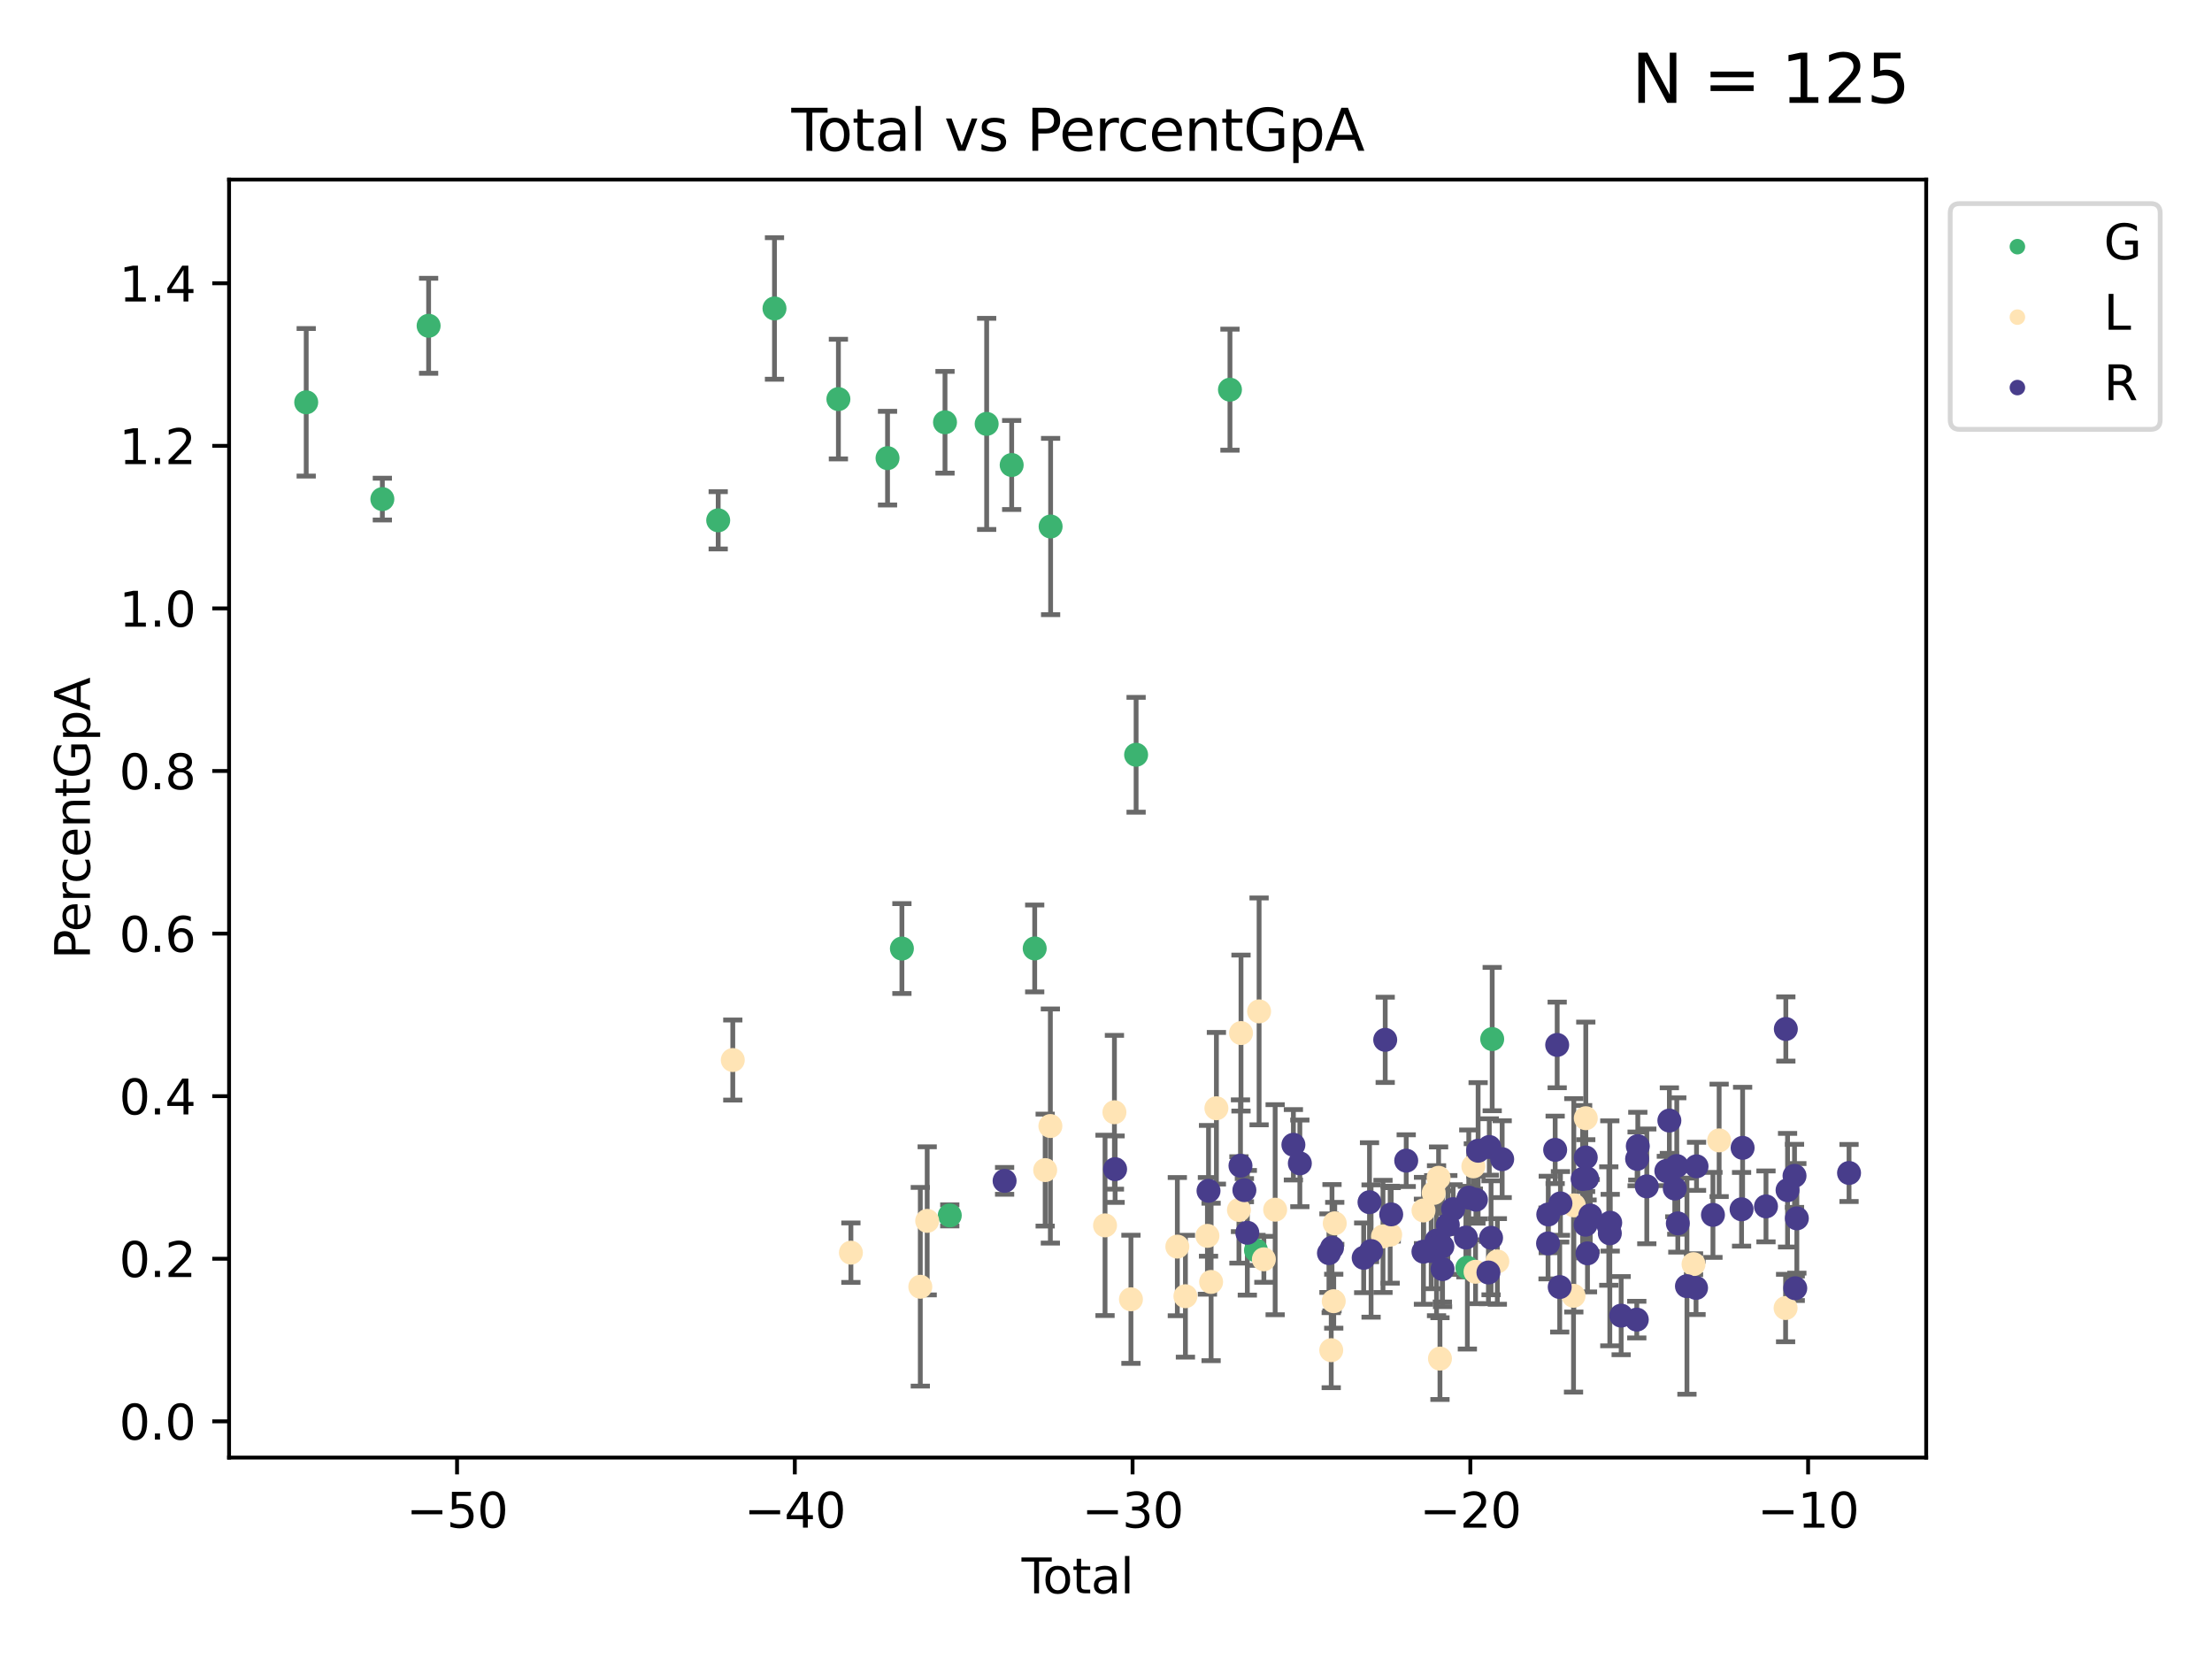 <?xml version="1.0" encoding="utf-8" standalone="no"?>
<!DOCTYPE svg PUBLIC "-//W3C//DTD SVG 1.1//EN"
  "http://www.w3.org/Graphics/SVG/1.1/DTD/svg11.dtd">
<svg xmlns:xlink="http://www.w3.org/1999/xlink" width="460.8pt" height="345.6pt" viewBox="0 0 460.8 345.6" xmlns="http://www.w3.org/2000/svg" version="1.1">
 <defs>
  <style type="text/css">*{stroke-linejoin: round; stroke-linecap: butt}</style>
 </defs>
 <g id="figure_1">
  <g id="patch_1">
   <path d="M 0 345.6 
L 460.8 345.6 
L 460.8 0 
L 0 0 
z
" style="fill: #ffffff"/>
  </g>
  <g id="axes_1">
   <g id="patch_2">
    <path d="M 47.72 303.64 
L 401.26 303.64 
L 401.26 37.411 
L 47.72 37.411 
z
" style="fill: #ffffff"/>
   </g>
   <g id="PathCollection_1">
    <defs>
     <path id="ma255d16599" d="M 0 1.118 
C 0.297 1.118 0.581 1 0.791 0.791 
C 1 0.581 1.118 0.297 1.118 0 
C 1.118 -0.297 1 -0.581 0.791 -0.791 
C 0.581 -1 0.297 -1.118 0 -1.118 
C -0.297 -1.118 -0.581 -1 -0.791 -0.791 
C -1 -0.581 -1.118 -0.297 -1.118 0 
C -1.118 0.297 -1 0.581 -0.791 0.791 
C -0.581 1 -0.297 1.118 0 1.118 
z
" style="stroke: #3cb371"/>
    </defs>
    <g clip-path="url(#pff3258f7c6)">
     <use xlink:href="#ma255d16599" x="63.79" y="83.807" style="fill: #3cb371; stroke: #3cb371"/>
     <use xlink:href="#ma255d16599" x="79.651" y="103.97" style="fill: #3cb371; stroke: #3cb371"/>
     <use xlink:href="#ma255d16599" x="89.29" y="67.863" style="fill: #3cb371; stroke: #3cb371"/>
     <use xlink:href="#ma255d16599" x="149.613" y="108.392" style="fill: #3cb371; stroke: #3cb371"/>
     <use xlink:href="#ma255d16599" x="161.34" y="64.255" style="fill: #3cb371; stroke: #3cb371"/>
     <use xlink:href="#ma255d16599" x="174.654" y="83.138" style="fill: #3cb371; stroke: #3cb371"/>
     <use xlink:href="#ma255d16599" x="184.89" y="95.44" style="fill: #3cb371; stroke: #3cb371"/>
     <use xlink:href="#ma255d16599" x="187.884" y="197.601" style="fill: #3cb371; stroke: #3cb371"/>
     <use xlink:href="#ma255d16599" x="196.863" y="87.968" style="fill: #3cb371; stroke: #3cb371"/>
     <use xlink:href="#ma255d16599" x="197.855" y="253.191" style="fill: #3cb371; stroke: #3cb371"/>
     <use xlink:href="#ma255d16599" x="205.538" y="88.302" style="fill: #3cb371; stroke: #3cb371"/>
     <use xlink:href="#ma255d16599" x="210.751" y="96.869" style="fill: #3cb371; stroke: #3cb371"/>
     <use xlink:href="#ma255d16599" x="215.547" y="197.576" style="fill: #3cb371; stroke: #3cb371"/>
     <use xlink:href="#ma255d16599" x="218.862" y="109.68" style="fill: #3cb371; stroke: #3cb371"/>
     <use xlink:href="#ma255d16599" x="236.672" y="157.233" style="fill: #3cb371; stroke: #3cb371"/>
     <use xlink:href="#ma255d16599" x="256.224" y="81.175" style="fill: #3cb371; stroke: #3cb371"/>
     <use xlink:href="#ma255d16599" x="261.642" y="260.467" style="fill: #3cb371; stroke: #3cb371"/>
     <use xlink:href="#ma255d16599" x="305.678" y="264.081" style="fill: #3cb371; stroke: #3cb371"/>
     <use xlink:href="#ma255d16599" x="310.852" y="216.458" style="fill: #3cb371; stroke: #3cb371"/>
    </g>
   </g>
   <g id="PathCollection_2">
    <defs>
     <path id="m84c764647e" d="M 0 1.118 
C 0.297 1.118 0.581 1 0.791 0.791 
C 1 0.581 1.118 0.297 1.118 0 
C 1.118 -0.297 1 -0.581 0.791 -0.791 
C 0.581 -1 0.297 -1.118 0 -1.118 
C -0.297 -1.118 -0.581 -1 -0.791 -0.791 
C -1 -0.581 -1.118 -0.297 -1.118 0 
C -1.118 0.297 -1 0.581 -0.791 0.791 
C -0.581 1 -0.297 1.118 0 1.118 
z
" style="stroke: #ffe4b5"/>
    </defs>
    <g clip-path="url(#pff3258f7c6)">
     <use xlink:href="#m84c764647e" x="152.654" y="220.825" style="fill: #ffe4b5; stroke: #ffe4b5"/>
     <use xlink:href="#m84c764647e" x="177.259" y="260.953" style="fill: #ffe4b5; stroke: #ffe4b5"/>
     <use xlink:href="#m84c764647e" x="191.716" y="268.056" style="fill: #ffe4b5; stroke: #ffe4b5"/>
     <use xlink:href="#m84c764647e" x="193.152" y="254.327" style="fill: #ffe4b5; stroke: #ffe4b5"/>
     <use xlink:href="#m84c764647e" x="217.73" y="243.75" style="fill: #ffe4b5; stroke: #ffe4b5"/>
     <use xlink:href="#m84c764647e" x="218.811" y="234.572" style="fill: #ffe4b5; stroke: #ffe4b5"/>
     <use xlink:href="#m84c764647e" x="230.2" y="255.268" style="fill: #ffe4b5; stroke: #ffe4b5"/>
     <use xlink:href="#m84c764647e" x="232.156" y="231.7" style="fill: #ffe4b5; stroke: #ffe4b5"/>
     <use xlink:href="#m84c764647e" x="235.596" y="270.665" style="fill: #ffe4b5; stroke: #ffe4b5"/>
     <use xlink:href="#m84c764647e" x="245.261" y="259.694" style="fill: #ffe4b5; stroke: #ffe4b5"/>
     <use xlink:href="#m84c764647e" x="246.945" y="270.027" style="fill: #ffe4b5; stroke: #ffe4b5"/>
     <use xlink:href="#m84c764647e" x="251.529" y="257.453" style="fill: #ffe4b5; stroke: #ffe4b5"/>
     <use xlink:href="#m84c764647e" x="252.296" y="267.05" style="fill: #ffe4b5; stroke: #ffe4b5"/>
     <use xlink:href="#m84c764647e" x="253.399" y="230.869" style="fill: #ffe4b5; stroke: #ffe4b5"/>
     <use xlink:href="#m84c764647e" x="258.095" y="252.048" style="fill: #ffe4b5; stroke: #ffe4b5"/>
     <use xlink:href="#m84c764647e" x="258.523" y="215.203" style="fill: #ffe4b5; stroke: #ffe4b5"/>
     <use xlink:href="#m84c764647e" x="262.292" y="210.69" style="fill: #ffe4b5; stroke: #ffe4b5"/>
     <use xlink:href="#m84c764647e" x="263.287" y="262.337" style="fill: #ffe4b5; stroke: #ffe4b5"/>
     <use xlink:href="#m84c764647e" x="265.639" y="252.001" style="fill: #ffe4b5; stroke: #ffe4b5"/>
     <use xlink:href="#m84c764647e" x="277.318" y="281.267" style="fill: #ffe4b5; stroke: #ffe4b5"/>
     <use xlink:href="#m84c764647e" x="277.842" y="271.064" style="fill: #ffe4b5; stroke: #ffe4b5"/>
     <use xlink:href="#m84c764647e" x="278.052" y="254.84" style="fill: #ffe4b5; stroke: #ffe4b5"/>
     <use xlink:href="#m84c764647e" x="288.103" y="257.567" style="fill: #ffe4b5; stroke: #ffe4b5"/>
     <use xlink:href="#m84c764647e" x="289.595" y="257.208" style="fill: #ffe4b5; stroke: #ffe4b5"/>
     <use xlink:href="#m84c764647e" x="296.543" y="252.159" style="fill: #ffe4b5; stroke: #ffe4b5"/>
     <use xlink:href="#m84c764647e" x="298.667" y="248.513" style="fill: #ffe4b5; stroke: #ffe4b5"/>
     <use xlink:href="#m84c764647e" x="299.685" y="245.355" style="fill: #ffe4b5; stroke: #ffe4b5"/>
     <use xlink:href="#m84c764647e" x="299.971" y="283.023" style="fill: #ffe4b5; stroke: #ffe4b5"/>
     <use xlink:href="#m84c764647e" x="306.926" y="242.973" style="fill: #ffe4b5; stroke: #ffe4b5"/>
     <use xlink:href="#m84c764647e" x="307.383" y="264.933" style="fill: #ffe4b5; stroke: #ffe4b5"/>
     <use xlink:href="#m84c764647e" x="311.924" y="262.78" style="fill: #ffe4b5; stroke: #ffe4b5"/>
     <use xlink:href="#m84c764647e" x="327.793" y="269.937" style="fill: #ffe4b5; stroke: #ffe4b5"/>
     <use xlink:href="#m84c764647e" x="327.854" y="251.096" style="fill: #ffe4b5; stroke: #ffe4b5"/>
     <use xlink:href="#m84c764647e" x="330.35" y="232.944" style="fill: #ffe4b5; stroke: #ffe4b5"/>
     <use xlink:href="#m84c764647e" x="352.794" y="263.349" style="fill: #ffe4b5; stroke: #ffe4b5"/>
     <use xlink:href="#m84c764647e" x="358.127" y="237.562" style="fill: #ffe4b5; stroke: #ffe4b5"/>
     <use xlink:href="#m84c764647e" x="371.973" y="272.487" style="fill: #ffe4b5; stroke: #ffe4b5"/>
    </g>
   </g>
   <g id="PathCollection_3">
    <defs>
     <path id="m2431aea056" d="M 0 1.118 
C 0.297 1.118 0.581 1 0.791 0.791 
C 1 0.581 1.118 0.297 1.118 0 
C 1.118 -0.297 1 -0.581 0.791 -0.791 
C 0.581 -1 0.297 -1.118 0 -1.118 
C -0.297 -1.118 -0.581 -1 -0.791 -0.791 
C -1 -0.581 -1.118 -0.297 -1.118 0 
C -1.118 0.297 -1 0.581 -0.791 0.791 
C -0.581 1 -0.297 1.118 0 1.118 
z
" style="stroke: #483d8b"/>
    </defs>
    <g clip-path="url(#pff3258f7c6)">
     <use xlink:href="#m2431aea056" x="209.277" y="245.995" style="fill: #483d8b; stroke: #483d8b"/>
     <use xlink:href="#m2431aea056" x="232.296" y="243.556" style="fill: #483d8b; stroke: #483d8b"/>
     <use xlink:href="#m2431aea056" x="251.757" y="248.069" style="fill: #483d8b; stroke: #483d8b"/>
     <use xlink:href="#m2431aea056" x="258.415" y="242.843" style="fill: #483d8b; stroke: #483d8b"/>
     <use xlink:href="#m2431aea056" x="259.227" y="247.931" style="fill: #483d8b; stroke: #483d8b"/>
     <use xlink:href="#m2431aea056" x="259.842" y="256.81" style="fill: #483d8b; stroke: #483d8b"/>
     <use xlink:href="#m2431aea056" x="269.438" y="238.478" style="fill: #483d8b; stroke: #483d8b"/>
     <use xlink:href="#m2431aea056" x="270.782" y="242.349" style="fill: #483d8b; stroke: #483d8b"/>
     <use xlink:href="#m2431aea056" x="276.846" y="261.052" style="fill: #483d8b; stroke: #483d8b"/>
     <use xlink:href="#m2431aea056" x="277.48" y="259.92" style="fill: #483d8b; stroke: #483d8b"/>
     <use xlink:href="#m2431aea056" x="284.08" y="262.026" style="fill: #483d8b; stroke: #483d8b"/>
     <use xlink:href="#m2431aea056" x="285.293" y="250.439" style="fill: #483d8b; stroke: #483d8b"/>
     <use xlink:href="#m2431aea056" x="285.62" y="260.612" style="fill: #483d8b; stroke: #483d8b"/>
     <use xlink:href="#m2431aea056" x="288.565" y="216.616" style="fill: #483d8b; stroke: #483d8b"/>
     <use xlink:href="#m2431aea056" x="289.813" y="252.975" style="fill: #483d8b; stroke: #483d8b"/>
     <use xlink:href="#m2431aea056" x="292.941" y="241.784" style="fill: #483d8b; stroke: #483d8b"/>
     <use xlink:href="#m2431aea056" x="296.53" y="260.748" style="fill: #483d8b; stroke: #483d8b"/>
     <use xlink:href="#m2431aea056" x="298.146" y="260.61" style="fill: #483d8b; stroke: #483d8b"/>
     <use xlink:href="#m2431aea056" x="299.256" y="258.459" style="fill: #483d8b; stroke: #483d8b"/>
     <use xlink:href="#m2431aea056" x="300.475" y="259.65" style="fill: #483d8b; stroke: #483d8b"/>
     <use xlink:href="#m2431aea056" x="300.51" y="264.374" style="fill: #483d8b; stroke: #483d8b"/>
     <use xlink:href="#m2431aea056" x="301.606" y="255.174" style="fill: #483d8b; stroke: #483d8b"/>
     <use xlink:href="#m2431aea056" x="302.712" y="251.887" style="fill: #483d8b; stroke: #483d8b"/>
     <use xlink:href="#m2431aea056" x="305.372" y="257.809" style="fill: #483d8b; stroke: #483d8b"/>
     <use xlink:href="#m2431aea056" x="305.974" y="249.491" style="fill: #483d8b; stroke: #483d8b"/>
     <use xlink:href="#m2431aea056" x="307.461" y="249.921" style="fill: #483d8b; stroke: #483d8b"/>
     <use xlink:href="#m2431aea056" x="307.919" y="239.719" style="fill: #483d8b; stroke: #483d8b"/>
     <use xlink:href="#m2431aea056" x="310.068" y="265.084" style="fill: #483d8b; stroke: #483d8b"/>
     <use xlink:href="#m2431aea056" x="310.25" y="238.938" style="fill: #483d8b; stroke: #483d8b"/>
     <use xlink:href="#m2431aea056" x="310.616" y="257.858" style="fill: #483d8b; stroke: #483d8b"/>
     <use xlink:href="#m2431aea056" x="312.93" y="241.476" style="fill: #483d8b; stroke: #483d8b"/>
     <use xlink:href="#m2431aea056" x="322.487" y="259.03" style="fill: #483d8b; stroke: #483d8b"/>
     <use xlink:href="#m2431aea056" x="322.534" y="252.996" style="fill: #483d8b; stroke: #483d8b"/>
     <use xlink:href="#m2431aea056" x="323.969" y="239.536" style="fill: #483d8b; stroke: #483d8b"/>
     <use xlink:href="#m2431aea056" x="324.39" y="217.68" style="fill: #483d8b; stroke: #483d8b"/>
     <use xlink:href="#m2431aea056" x="324.917" y="268.116" style="fill: #483d8b; stroke: #483d8b"/>
     <use xlink:href="#m2431aea056" x="325.07" y="250.692" style="fill: #483d8b; stroke: #483d8b"/>
     <use xlink:href="#m2431aea056" x="329.689" y="245.604" style="fill: #483d8b; stroke: #483d8b"/>
     <use xlink:href="#m2431aea056" x="330.307" y="255.128" style="fill: #483d8b; stroke: #483d8b"/>
     <use xlink:href="#m2431aea056" x="330.342" y="241.127" style="fill: #483d8b; stroke: #483d8b"/>
     <use xlink:href="#m2431aea056" x="330.617" y="245.485" style="fill: #483d8b; stroke: #483d8b"/>
     <use xlink:href="#m2431aea056" x="330.704" y="261.096" style="fill: #483d8b; stroke: #483d8b"/>
     <use xlink:href="#m2431aea056" x="331.277" y="253.215" style="fill: #483d8b; stroke: #483d8b"/>
     <use xlink:href="#m2431aea056" x="335.142" y="255.405" style="fill: #483d8b; stroke: #483d8b"/>
     <use xlink:href="#m2431aea056" x="335.356" y="256.924" style="fill: #483d8b; stroke: #483d8b"/>
     <use xlink:href="#m2431aea056" x="335.437" y="254.713" style="fill: #483d8b; stroke: #483d8b"/>
     <use xlink:href="#m2431aea056" x="337.717" y="274.07" style="fill: #483d8b; stroke: #483d8b"/>
     <use xlink:href="#m2431aea056" x="340.971" y="274.9" style="fill: #483d8b; stroke: #483d8b"/>
     <use xlink:href="#m2431aea056" x="341.041" y="241.418" style="fill: #483d8b; stroke: #483d8b"/>
     <use xlink:href="#m2431aea056" x="341.185" y="238.762" style="fill: #483d8b; stroke: #483d8b"/>
     <use xlink:href="#m2431aea056" x="343.058" y="247.145" style="fill: #483d8b; stroke: #483d8b"/>
     <use xlink:href="#m2431aea056" x="347.13" y="243.938" style="fill: #483d8b; stroke: #483d8b"/>
     <use xlink:href="#m2431aea056" x="347.759" y="233.436" style="fill: #483d8b; stroke: #483d8b"/>
     <use xlink:href="#m2431aea056" x="348.886" y="247.594" style="fill: #483d8b; stroke: #483d8b"/>
     <use xlink:href="#m2431aea056" x="349.303" y="242.903" style="fill: #483d8b; stroke: #483d8b"/>
     <use xlink:href="#m2431aea056" x="349.522" y="254.849" style="fill: #483d8b; stroke: #483d8b"/>
     <use xlink:href="#m2431aea056" x="351.422" y="267.932" style="fill: #483d8b; stroke: #483d8b"/>
     <use xlink:href="#m2431aea056" x="353.317" y="268.295" style="fill: #483d8b; stroke: #483d8b"/>
     <use xlink:href="#m2431aea056" x="353.418" y="242.968" style="fill: #483d8b; stroke: #483d8b"/>
     <use xlink:href="#m2431aea056" x="356.838" y="253.083" style="fill: #483d8b; stroke: #483d8b"/>
     <use xlink:href="#m2431aea056" x="362.801" y="251.919" style="fill: #483d8b; stroke: #483d8b"/>
     <use xlink:href="#m2431aea056" x="363.019" y="239.117" style="fill: #483d8b; stroke: #483d8b"/>
     <use xlink:href="#m2431aea056" x="367.888" y="251.314" style="fill: #483d8b; stroke: #483d8b"/>
     <use xlink:href="#m2431aea056" x="372.022" y="214.358" style="fill: #483d8b; stroke: #483d8b"/>
     <use xlink:href="#m2431aea056" x="372.381" y="247.942" style="fill: #483d8b; stroke: #483d8b"/>
     <use xlink:href="#m2431aea056" x="373.832" y="244.948" style="fill: #483d8b; stroke: #483d8b"/>
     <use xlink:href="#m2431aea056" x="373.984" y="268.364" style="fill: #483d8b; stroke: #483d8b"/>
     <use xlink:href="#m2431aea056" x="374.316" y="253.804" style="fill: #483d8b; stroke: #483d8b"/>
     <use xlink:href="#m2431aea056" x="385.19" y="244.353" style="fill: #483d8b; stroke: #483d8b"/>
    </g>
   </g>
   <g id="matplotlib.axis_1">
    <g id="xtick_1">
     <g id="line2d_1">
      <defs>
       <path id="ma42cd8fd25" d="M 0 0 
L 0 3.5 
" style="stroke: #000000; stroke-width: 0.8"/>
      </defs>
      <g>
       <use xlink:href="#ma42cd8fd25" x="95.212" y="303.64" style="stroke: #000000; stroke-width: 0.8"/>
      </g>
     </g>
     <g id="text_1">
      <!-- −50 -->
      <g transform="translate(84.659 318.238)scale(0.1 -0.1)">
       <defs>
        <path id="DejaVuSans-2212" d="M 678 2272 
L 4684 2272 
L 4684 1741 
L 678 1741 
L 678 2272 
z
" transform="scale(0.016)"/>
        <path id="DejaVuSans-35" d="M 691 4666 
L 3169 4666 
L 3169 4134 
L 1269 4134 
L 1269 2991 
Q 1406 3038 1543 3061 
Q 1681 3084 1819 3084 
Q 2600 3084 3056 2656 
Q 3513 2228 3513 1497 
Q 3513 744 3044 326 
Q 2575 -91 1722 -91 
Q 1428 -91 1123 -41 
Q 819 9 494 109 
L 494 744 
Q 775 591 1075 516 
Q 1375 441 1709 441 
Q 2250 441 2565 725 
Q 2881 1009 2881 1497 
Q 2881 1984 2565 2268 
Q 2250 2553 1709 2553 
Q 1456 2553 1204 2497 
Q 953 2441 691 2322 
L 691 4666 
z
" transform="scale(0.016)"/>
        <path id="DejaVuSans-30" d="M 2034 4250 
Q 1547 4250 1301 3770 
Q 1056 3291 1056 2328 
Q 1056 1369 1301 889 
Q 1547 409 2034 409 
Q 2525 409 2770 889 
Q 3016 1369 3016 2328 
Q 3016 3291 2770 3770 
Q 2525 4250 2034 4250 
z
M 2034 4750 
Q 2819 4750 3233 4129 
Q 3647 3509 3647 2328 
Q 3647 1150 3233 529 
Q 2819 -91 2034 -91 
Q 1250 -91 836 529 
Q 422 1150 422 2328 
Q 422 3509 836 4129 
Q 1250 4750 2034 4750 
z
" transform="scale(0.016)"/>
       </defs>
       <use xlink:href="#DejaVuSans-2212"/>
       <use xlink:href="#DejaVuSans-35" x="83.789"/>
       <use xlink:href="#DejaVuSans-30" x="147.412"/>
      </g>
     </g>
    </g>
    <g id="xtick_2">
     <g id="line2d_2">
      <g>
       <use xlink:href="#ma42cd8fd25" x="165.574" y="303.64" style="stroke: #000000; stroke-width: 0.8"/>
      </g>
     </g>
     <g id="text_2">
      <!-- −40 -->
      <g transform="translate(155.022 318.238)scale(0.1 -0.1)">
       <defs>
        <path id="DejaVuSans-34" d="M 2419 4116 
L 825 1625 
L 2419 1625 
L 2419 4116 
z
M 2253 4666 
L 3047 4666 
L 3047 1625 
L 3713 1625 
L 3713 1100 
L 3047 1100 
L 3047 0 
L 2419 0 
L 2419 1100 
L 313 1100 
L 313 1709 
L 2253 4666 
z
" transform="scale(0.016)"/>
       </defs>
       <use xlink:href="#DejaVuSans-2212"/>
       <use xlink:href="#DejaVuSans-34" x="83.789"/>
       <use xlink:href="#DejaVuSans-30" x="147.412"/>
      </g>
     </g>
    </g>
    <g id="xtick_3">
     <g id="line2d_3">
      <g>
       <use xlink:href="#ma42cd8fd25" x="235.937" y="303.64" style="stroke: #000000; stroke-width: 0.8"/>
      </g>
     </g>
     <g id="text_3">
      <!-- −30 -->
      <g transform="translate(225.385 318.238)scale(0.1 -0.1)">
       <defs>
        <path id="DejaVuSans-33" d="M 2597 2516 
Q 3050 2419 3304 2112 
Q 3559 1806 3559 1356 
Q 3559 666 3084 287 
Q 2609 -91 1734 -91 
Q 1441 -91 1130 -33 
Q 819 25 488 141 
L 488 750 
Q 750 597 1062 519 
Q 1375 441 1716 441 
Q 2309 441 2620 675 
Q 2931 909 2931 1356 
Q 2931 1769 2642 2001 
Q 2353 2234 1838 2234 
L 1294 2234 
L 1294 2753 
L 1863 2753 
Q 2328 2753 2575 2939 
Q 2822 3125 2822 3475 
Q 2822 3834 2567 4026 
Q 2313 4219 1838 4219 
Q 1578 4219 1281 4162 
Q 984 4106 628 3988 
L 628 4550 
Q 988 4650 1302 4700 
Q 1616 4750 1894 4750 
Q 2613 4750 3031 4423 
Q 3450 4097 3450 3541 
Q 3450 3153 3228 2886 
Q 3006 2619 2597 2516 
z
" transform="scale(0.016)"/>
       </defs>
       <use xlink:href="#DejaVuSans-2212"/>
       <use xlink:href="#DejaVuSans-33" x="83.789"/>
       <use xlink:href="#DejaVuSans-30" x="147.412"/>
      </g>
     </g>
    </g>
    <g id="xtick_4">
     <g id="line2d_4">
      <g>
       <use xlink:href="#ma42cd8fd25" x="306.3" y="303.64" style="stroke: #000000; stroke-width: 0.8"/>
      </g>
     </g>
     <g id="text_4">
      <!-- −20 -->
      <g transform="translate(295.747 318.238)scale(0.1 -0.1)">
       <defs>
        <path id="DejaVuSans-32" d="M 1228 531 
L 3431 531 
L 3431 0 
L 469 0 
L 469 531 
Q 828 903 1448 1529 
Q 2069 2156 2228 2338 
Q 2531 2678 2651 2914 
Q 2772 3150 2772 3378 
Q 2772 3750 2511 3984 
Q 2250 4219 1831 4219 
Q 1534 4219 1204 4116 
Q 875 4013 500 3803 
L 500 4441 
Q 881 4594 1212 4672 
Q 1544 4750 1819 4750 
Q 2544 4750 2975 4387 
Q 3406 4025 3406 3419 
Q 3406 3131 3298 2873 
Q 3191 2616 2906 2266 
Q 2828 2175 2409 1742 
Q 1991 1309 1228 531 
z
" transform="scale(0.016)"/>
       </defs>
       <use xlink:href="#DejaVuSans-2212"/>
       <use xlink:href="#DejaVuSans-32" x="83.789"/>
       <use xlink:href="#DejaVuSans-30" x="147.412"/>
      </g>
     </g>
    </g>
    <g id="xtick_5">
     <g id="line2d_5">
      <g>
       <use xlink:href="#ma42cd8fd25" x="376.662" y="303.64" style="stroke: #000000; stroke-width: 0.8"/>
      </g>
     </g>
     <g id="text_5">
      <!-- −10 -->
      <g transform="translate(366.11 318.238)scale(0.1 -0.1)">
       <defs>
        <path id="DejaVuSans-31" d="M 794 531 
L 1825 531 
L 1825 4091 
L 703 3866 
L 703 4441 
L 1819 4666 
L 2450 4666 
L 2450 531 
L 3481 531 
L 3481 0 
L 794 0 
L 794 531 
z
" transform="scale(0.016)"/>
       </defs>
       <use xlink:href="#DejaVuSans-2212"/>
       <use xlink:href="#DejaVuSans-31" x="83.789"/>
       <use xlink:href="#DejaVuSans-30" x="147.412"/>
      </g>
     </g>
    </g>
    <g id="text_6">
     <!-- Total -->
     <g transform="translate(212.813 331.917)scale(0.1 -0.1)">
      <defs>
       <path id="DejaVuSans-54" d="M -19 4666 
L 3928 4666 
L 3928 4134 
L 2272 4134 
L 2272 0 
L 1638 0 
L 1638 4134 
L -19 4134 
L -19 4666 
z
" transform="scale(0.016)"/>
       <path id="DejaVuSans-6f" d="M 1959 3097 
Q 1497 3097 1228 2736 
Q 959 2375 959 1747 
Q 959 1119 1226 758 
Q 1494 397 1959 397 
Q 2419 397 2687 759 
Q 2956 1122 2956 1747 
Q 2956 2369 2687 2733 
Q 2419 3097 1959 3097 
z
M 1959 3584 
Q 2709 3584 3137 3096 
Q 3566 2609 3566 1747 
Q 3566 888 3137 398 
Q 2709 -91 1959 -91 
Q 1206 -91 779 398 
Q 353 888 353 1747 
Q 353 2609 779 3096 
Q 1206 3584 1959 3584 
z
" transform="scale(0.016)"/>
       <path id="DejaVuSans-74" d="M 1172 4494 
L 1172 3500 
L 2356 3500 
L 2356 3053 
L 1172 3053 
L 1172 1153 
Q 1172 725 1289 603 
Q 1406 481 1766 481 
L 2356 481 
L 2356 0 
L 1766 0 
Q 1100 0 847 248 
Q 594 497 594 1153 
L 594 3053 
L 172 3053 
L 172 3500 
L 594 3500 
L 594 4494 
L 1172 4494 
z
" transform="scale(0.016)"/>
       <path id="DejaVuSans-61" d="M 2194 1759 
Q 1497 1759 1228 1600 
Q 959 1441 959 1056 
Q 959 750 1161 570 
Q 1363 391 1709 391 
Q 2188 391 2477 730 
Q 2766 1069 2766 1631 
L 2766 1759 
L 2194 1759 
z
M 3341 1997 
L 3341 0 
L 2766 0 
L 2766 531 
Q 2569 213 2275 61 
Q 1981 -91 1556 -91 
Q 1019 -91 701 211 
Q 384 513 384 1019 
Q 384 1609 779 1909 
Q 1175 2209 1959 2209 
L 2766 2209 
L 2766 2266 
Q 2766 2663 2505 2880 
Q 2244 3097 1772 3097 
Q 1472 3097 1187 3025 
Q 903 2953 641 2809 
L 641 3341 
Q 956 3463 1253 3523 
Q 1550 3584 1831 3584 
Q 2591 3584 2966 3190 
Q 3341 2797 3341 1997 
z
" transform="scale(0.016)"/>
       <path id="DejaVuSans-6c" d="M 603 4863 
L 1178 4863 
L 1178 0 
L 603 0 
L 603 4863 
z
" transform="scale(0.016)"/>
      </defs>
      <use xlink:href="#DejaVuSans-54"/>
      <use xlink:href="#DejaVuSans-6f" x="44.084"/>
      <use xlink:href="#DejaVuSans-74" x="105.266"/>
      <use xlink:href="#DejaVuSans-61" x="144.475"/>
      <use xlink:href="#DejaVuSans-6c" x="205.754"/>
     </g>
    </g>
   </g>
   <g id="matplotlib.axis_2">
    <g id="ytick_1">
     <g id="line2d_6">
      <defs>
       <path id="m1bf0aca5e1" d="M 0 0 
L -3.5 0 
" style="stroke: #000000; stroke-width: 0.8"/>
      </defs>
      <g>
       <use xlink:href="#m1bf0aca5e1" x="47.72" y="296.092" style="stroke: #000000; stroke-width: 0.8"/>
      </g>
     </g>
     <g id="text_7">
      <!-- 0.0 -->
      <g transform="translate(24.817 299.891)scale(0.1 -0.1)">
       <defs>
        <path id="DejaVuSans-2e" d="M 684 794 
L 1344 794 
L 1344 0 
L 684 0 
L 684 794 
z
" transform="scale(0.016)"/>
       </defs>
       <use xlink:href="#DejaVuSans-30"/>
       <use xlink:href="#DejaVuSans-2e" x="63.623"/>
       <use xlink:href="#DejaVuSans-30" x="95.41"/>
      </g>
     </g>
    </g>
    <g id="ytick_2">
     <g id="line2d_7">
      <g>
       <use xlink:href="#m1bf0aca5e1" x="47.72" y="262.222" style="stroke: #000000; stroke-width: 0.8"/>
      </g>
     </g>
     <g id="text_8">
      <!-- 0.2 -->
      <g transform="translate(24.817 266.022)scale(0.1 -0.1)">
       <use xlink:href="#DejaVuSans-30"/>
       <use xlink:href="#DejaVuSans-2e" x="63.623"/>
       <use xlink:href="#DejaVuSans-32" x="95.41"/>
      </g>
     </g>
    </g>
    <g id="ytick_3">
     <g id="line2d_8">
      <g>
       <use xlink:href="#m1bf0aca5e1" x="47.72" y="228.353" style="stroke: #000000; stroke-width: 0.8"/>
      </g>
     </g>
     <g id="text_9">
      <!-- 0.4 -->
      <g transform="translate(24.817 232.153)scale(0.1 -0.1)">
       <use xlink:href="#DejaVuSans-30"/>
       <use xlink:href="#DejaVuSans-2e" x="63.623"/>
       <use xlink:href="#DejaVuSans-34" x="95.41"/>
      </g>
     </g>
    </g>
    <g id="ytick_4">
     <g id="line2d_9">
      <g>
       <use xlink:href="#m1bf0aca5e1" x="47.72" y="194.484" style="stroke: #000000; stroke-width: 0.8"/>
      </g>
     </g>
     <g id="text_10">
      <!-- 0.6 -->
      <g transform="translate(24.817 198.284)scale(0.1 -0.1)">
       <defs>
        <path id="DejaVuSans-36" d="M 2113 2584 
Q 1688 2584 1439 2293 
Q 1191 2003 1191 1497 
Q 1191 994 1439 701 
Q 1688 409 2113 409 
Q 2538 409 2786 701 
Q 3034 994 3034 1497 
Q 3034 2003 2786 2293 
Q 2538 2584 2113 2584 
z
M 3366 4563 
L 3366 3988 
Q 3128 4100 2886 4159 
Q 2644 4219 2406 4219 
Q 1781 4219 1451 3797 
Q 1122 3375 1075 2522 
Q 1259 2794 1537 2939 
Q 1816 3084 2150 3084 
Q 2853 3084 3261 2657 
Q 3669 2231 3669 1497 
Q 3669 778 3244 343 
Q 2819 -91 2113 -91 
Q 1303 -91 875 529 
Q 447 1150 447 2328 
Q 447 3434 972 4092 
Q 1497 4750 2381 4750 
Q 2619 4750 2861 4703 
Q 3103 4656 3366 4563 
z
" transform="scale(0.016)"/>
       </defs>
       <use xlink:href="#DejaVuSans-30"/>
       <use xlink:href="#DejaVuSans-2e" x="63.623"/>
       <use xlink:href="#DejaVuSans-36" x="95.41"/>
      </g>
     </g>
    </g>
    <g id="ytick_5">
     <g id="line2d_10">
      <g>
       <use xlink:href="#m1bf0aca5e1" x="47.72" y="160.615" style="stroke: #000000; stroke-width: 0.8"/>
      </g>
     </g>
     <g id="text_11">
      <!-- 0.8 -->
      <g transform="translate(24.817 164.415)scale(0.1 -0.1)">
       <defs>
        <path id="DejaVuSans-38" d="M 2034 2216 
Q 1584 2216 1326 1975 
Q 1069 1734 1069 1313 
Q 1069 891 1326 650 
Q 1584 409 2034 409 
Q 2484 409 2743 651 
Q 3003 894 3003 1313 
Q 3003 1734 2745 1975 
Q 2488 2216 2034 2216 
z
M 1403 2484 
Q 997 2584 770 2862 
Q 544 3141 544 3541 
Q 544 4100 942 4425 
Q 1341 4750 2034 4750 
Q 2731 4750 3128 4425 
Q 3525 4100 3525 3541 
Q 3525 3141 3298 2862 
Q 3072 2584 2669 2484 
Q 3125 2378 3379 2068 
Q 3634 1759 3634 1313 
Q 3634 634 3220 271 
Q 2806 -91 2034 -91 
Q 1263 -91 848 271 
Q 434 634 434 1313 
Q 434 1759 690 2068 
Q 947 2378 1403 2484 
z
M 1172 3481 
Q 1172 3119 1398 2916 
Q 1625 2713 2034 2713 
Q 2441 2713 2670 2916 
Q 2900 3119 2900 3481 
Q 2900 3844 2670 4047 
Q 2441 4250 2034 4250 
Q 1625 4250 1398 4047 
Q 1172 3844 1172 3481 
z
" transform="scale(0.016)"/>
       </defs>
       <use xlink:href="#DejaVuSans-30"/>
       <use xlink:href="#DejaVuSans-2e" x="63.623"/>
       <use xlink:href="#DejaVuSans-38" x="95.41"/>
      </g>
     </g>
    </g>
    <g id="ytick_6">
     <g id="line2d_11">
      <g>
       <use xlink:href="#m1bf0aca5e1" x="47.72" y="126.746" style="stroke: #000000; stroke-width: 0.8"/>
      </g>
     </g>
     <g id="text_12">
      <!-- 1.0 -->
      <g transform="translate(24.817 130.546)scale(0.1 -0.1)">
       <use xlink:href="#DejaVuSans-31"/>
       <use xlink:href="#DejaVuSans-2e" x="63.623"/>
       <use xlink:href="#DejaVuSans-30" x="95.41"/>
      </g>
     </g>
    </g>
    <g id="ytick_7">
     <g id="line2d_12">
      <g>
       <use xlink:href="#m1bf0aca5e1" x="47.72" y="92.877" style="stroke: #000000; stroke-width: 0.8"/>
      </g>
     </g>
     <g id="text_13">
      <!-- 1.2 -->
      <g transform="translate(24.817 96.676)scale(0.1 -0.1)">
       <use xlink:href="#DejaVuSans-31"/>
       <use xlink:href="#DejaVuSans-2e" x="63.623"/>
       <use xlink:href="#DejaVuSans-32" x="95.41"/>
      </g>
     </g>
    </g>
    <g id="ytick_8">
     <g id="line2d_13">
      <g>
       <use xlink:href="#m1bf0aca5e1" x="47.72" y="59.008" style="stroke: #000000; stroke-width: 0.8"/>
      </g>
     </g>
     <g id="text_14">
      <!-- 1.4 -->
      <g transform="translate(24.817 62.807)scale(0.1 -0.1)">
       <use xlink:href="#DejaVuSans-31"/>
       <use xlink:href="#DejaVuSans-2e" x="63.623"/>
       <use xlink:href="#DejaVuSans-34" x="95.41"/>
      </g>
     </g>
    </g>
    <g id="text_15">
     <!-- PercentGpA -->
     <g transform="translate(18.737 199.802)rotate(-90)scale(0.1 -0.1)">
      <defs>
       <path id="DejaVuSans-50" d="M 1259 4147 
L 1259 2394 
L 2053 2394 
Q 2494 2394 2734 2622 
Q 2975 2850 2975 3272 
Q 2975 3691 2734 3919 
Q 2494 4147 2053 4147 
L 1259 4147 
z
M 628 4666 
L 2053 4666 
Q 2838 4666 3239 4311 
Q 3641 3956 3641 3272 
Q 3641 2581 3239 2228 
Q 2838 1875 2053 1875 
L 1259 1875 
L 1259 0 
L 628 0 
L 628 4666 
z
" transform="scale(0.016)"/>
       <path id="DejaVuSans-65" d="M 3597 1894 
L 3597 1613 
L 953 1613 
Q 991 1019 1311 708 
Q 1631 397 2203 397 
Q 2534 397 2845 478 
Q 3156 559 3463 722 
L 3463 178 
Q 3153 47 2828 -22 
Q 2503 -91 2169 -91 
Q 1331 -91 842 396 
Q 353 884 353 1716 
Q 353 2575 817 3079 
Q 1281 3584 2069 3584 
Q 2775 3584 3186 3129 
Q 3597 2675 3597 1894 
z
M 3022 2063 
Q 3016 2534 2758 2815 
Q 2500 3097 2075 3097 
Q 1594 3097 1305 2825 
Q 1016 2553 972 2059 
L 3022 2063 
z
" transform="scale(0.016)"/>
       <path id="DejaVuSans-72" d="M 2631 2963 
Q 2534 3019 2420 3045 
Q 2306 3072 2169 3072 
Q 1681 3072 1420 2755 
Q 1159 2438 1159 1844 
L 1159 0 
L 581 0 
L 581 3500 
L 1159 3500 
L 1159 2956 
Q 1341 3275 1631 3429 
Q 1922 3584 2338 3584 
Q 2397 3584 2469 3576 
Q 2541 3569 2628 3553 
L 2631 2963 
z
" transform="scale(0.016)"/>
       <path id="DejaVuSans-63" d="M 3122 3366 
L 3122 2828 
Q 2878 2963 2633 3030 
Q 2388 3097 2138 3097 
Q 1578 3097 1268 2742 
Q 959 2388 959 1747 
Q 959 1106 1268 751 
Q 1578 397 2138 397 
Q 2388 397 2633 464 
Q 2878 531 3122 666 
L 3122 134 
Q 2881 22 2623 -34 
Q 2366 -91 2075 -91 
Q 1284 -91 818 406 
Q 353 903 353 1747 
Q 353 2603 823 3093 
Q 1294 3584 2113 3584 
Q 2378 3584 2631 3529 
Q 2884 3475 3122 3366 
z
" transform="scale(0.016)"/>
       <path id="DejaVuSans-6e" d="M 3513 2113 
L 3513 0 
L 2938 0 
L 2938 2094 
Q 2938 2591 2744 2837 
Q 2550 3084 2163 3084 
Q 1697 3084 1428 2787 
Q 1159 2491 1159 1978 
L 1159 0 
L 581 0 
L 581 3500 
L 1159 3500 
L 1159 2956 
Q 1366 3272 1645 3428 
Q 1925 3584 2291 3584 
Q 2894 3584 3203 3211 
Q 3513 2838 3513 2113 
z
" transform="scale(0.016)"/>
       <path id="DejaVuSans-47" d="M 3809 666 
L 3809 1919 
L 2778 1919 
L 2778 2438 
L 4434 2438 
L 4434 434 
Q 4069 175 3628 42 
Q 3188 -91 2688 -91 
Q 1594 -91 976 548 
Q 359 1188 359 2328 
Q 359 3472 976 4111 
Q 1594 4750 2688 4750 
Q 3144 4750 3555 4637 
Q 3966 4525 4313 4306 
L 4313 3634 
Q 3963 3931 3569 4081 
Q 3175 4231 2741 4231 
Q 1884 4231 1454 3753 
Q 1025 3275 1025 2328 
Q 1025 1384 1454 906 
Q 1884 428 2741 428 
Q 3075 428 3337 486 
Q 3600 544 3809 666 
z
" transform="scale(0.016)"/>
       <path id="DejaVuSans-70" d="M 1159 525 
L 1159 -1331 
L 581 -1331 
L 581 3500 
L 1159 3500 
L 1159 2969 
Q 1341 3281 1617 3432 
Q 1894 3584 2278 3584 
Q 2916 3584 3314 3078 
Q 3713 2572 3713 1747 
Q 3713 922 3314 415 
Q 2916 -91 2278 -91 
Q 1894 -91 1617 61 
Q 1341 213 1159 525 
z
M 3116 1747 
Q 3116 2381 2855 2742 
Q 2594 3103 2138 3103 
Q 1681 3103 1420 2742 
Q 1159 2381 1159 1747 
Q 1159 1113 1420 752 
Q 1681 391 2138 391 
Q 2594 391 2855 752 
Q 3116 1113 3116 1747 
z
" transform="scale(0.016)"/>
       <path id="DejaVuSans-41" d="M 2188 4044 
L 1331 1722 
L 3047 1722 
L 2188 4044 
z
M 1831 4666 
L 2547 4666 
L 4325 0 
L 3669 0 
L 3244 1197 
L 1141 1197 
L 716 0 
L 50 0 
L 1831 4666 
z
" transform="scale(0.016)"/>
      </defs>
      <use xlink:href="#DejaVuSans-50"/>
      <use xlink:href="#DejaVuSans-65" x="56.678"/>
      <use xlink:href="#DejaVuSans-72" x="118.201"/>
      <use xlink:href="#DejaVuSans-63" x="157.064"/>
      <use xlink:href="#DejaVuSans-65" x="212.045"/>
      <use xlink:href="#DejaVuSans-6e" x="273.568"/>
      <use xlink:href="#DejaVuSans-74" x="336.947"/>
      <use xlink:href="#DejaVuSans-47" x="376.156"/>
      <use xlink:href="#DejaVuSans-70" x="453.646"/>
      <use xlink:href="#DejaVuSans-41" x="517.123"/>
     </g>
    </g>
   </g>
   <g id="LineCollection_1">
    <path d="M 63.79 99.176 
L 63.79 68.437 
" clip-path="url(#pff3258f7c6)" style="fill: none; stroke: #696969"/>
    <path d="M 79.651 108.322 
L 79.651 99.618 
" clip-path="url(#pff3258f7c6)" style="fill: none; stroke: #696969"/>
    <path d="M 89.29 77.757 
L 89.29 57.969 
" clip-path="url(#pff3258f7c6)" style="fill: none; stroke: #696969"/>
    <path d="M 149.613 114.36 
L 149.613 102.424 
" clip-path="url(#pff3258f7c6)" style="fill: none; stroke: #696969"/>
    <path d="M 161.34 78.998 
L 161.34 49.513 
" clip-path="url(#pff3258f7c6)" style="fill: none; stroke: #696969"/>
    <path d="M 174.654 95.6 
L 174.654 70.677 
" clip-path="url(#pff3258f7c6)" style="fill: none; stroke: #696969"/>
    <path d="M 184.89 105.197 
L 184.89 85.683 
" clip-path="url(#pff3258f7c6)" style="fill: none; stroke: #696969"/>
    <path d="M 187.884 206.963 
L 187.884 188.239 
" clip-path="url(#pff3258f7c6)" style="fill: none; stroke: #696969"/>
    <path d="M 196.863 98.564 
L 196.863 77.372 
" clip-path="url(#pff3258f7c6)" style="fill: none; stroke: #696969"/>
    <path d="M 197.855 255.386 
L 197.855 250.995 
" clip-path="url(#pff3258f7c6)" style="fill: none; stroke: #696969"/>
    <path d="M 205.538 110.295 
L 205.538 66.31 
" clip-path="url(#pff3258f7c6)" style="fill: none; stroke: #696969"/>
    <path d="M 210.751 106.139 
L 210.751 87.598 
" clip-path="url(#pff3258f7c6)" style="fill: none; stroke: #696969"/>
    <path d="M 215.547 206.625 
L 215.547 188.527 
" clip-path="url(#pff3258f7c6)" style="fill: none; stroke: #696969"/>
    <path d="M 218.862 128.041 
L 218.862 91.32 
" clip-path="url(#pff3258f7c6)" style="fill: none; stroke: #696969"/>
    <path d="M 236.672 169.194 
L 236.672 145.272 
" clip-path="url(#pff3258f7c6)" style="fill: none; stroke: #696969"/>
    <path d="M 256.224 93.783 
L 256.224 68.568 
" clip-path="url(#pff3258f7c6)" style="fill: none; stroke: #696969"/>
    <path d="M 261.642 263.596 
L 261.642 257.337 
" clip-path="url(#pff3258f7c6)" style="fill: none; stroke: #696969"/>
    <path d="M 305.678 281.025 
L 305.678 247.137 
" clip-path="url(#pff3258f7c6)" style="fill: none; stroke: #696969"/>
    <path d="M 310.852 231.386 
L 310.852 201.53 
" clip-path="url(#pff3258f7c6)" style="fill: none; stroke: #696969"/>
   </g>
   <g id="line2d_14">
    <defs>
     <path id="m77b92af27a" d="M 2 0 
L -2 -0 
" style="stroke: #696969"/>
    </defs>
    <g clip-path="url(#pff3258f7c6)">
     <use xlink:href="#m77b92af27a" x="63.79" y="99.176" style="fill: #696969; stroke: #696969"/>
     <use xlink:href="#m77b92af27a" x="79.651" y="108.322" style="fill: #696969; stroke: #696969"/>
     <use xlink:href="#m77b92af27a" x="89.29" y="77.757" style="fill: #696969; stroke: #696969"/>
     <use xlink:href="#m77b92af27a" x="149.613" y="114.36" style="fill: #696969; stroke: #696969"/>
     <use xlink:href="#m77b92af27a" x="161.34" y="78.998" style="fill: #696969; stroke: #696969"/>
     <use xlink:href="#m77b92af27a" x="174.654" y="95.6" style="fill: #696969; stroke: #696969"/>
     <use xlink:href="#m77b92af27a" x="184.89" y="105.197" style="fill: #696969; stroke: #696969"/>
     <use xlink:href="#m77b92af27a" x="187.884" y="206.963" style="fill: #696969; stroke: #696969"/>
     <use xlink:href="#m77b92af27a" x="196.863" y="98.564" style="fill: #696969; stroke: #696969"/>
     <use xlink:href="#m77b92af27a" x="197.855" y="255.386" style="fill: #696969; stroke: #696969"/>
     <use xlink:href="#m77b92af27a" x="205.538" y="110.295" style="fill: #696969; stroke: #696969"/>
     <use xlink:href="#m77b92af27a" x="210.751" y="106.139" style="fill: #696969; stroke: #696969"/>
     <use xlink:href="#m77b92af27a" x="215.547" y="206.625" style="fill: #696969; stroke: #696969"/>
     <use xlink:href="#m77b92af27a" x="218.862" y="128.041" style="fill: #696969; stroke: #696969"/>
     <use xlink:href="#m77b92af27a" x="236.672" y="169.194" style="fill: #696969; stroke: #696969"/>
     <use xlink:href="#m77b92af27a" x="256.224" y="93.783" style="fill: #696969; stroke: #696969"/>
     <use xlink:href="#m77b92af27a" x="261.642" y="263.596" style="fill: #696969; stroke: #696969"/>
     <use xlink:href="#m77b92af27a" x="305.678" y="281.025" style="fill: #696969; stroke: #696969"/>
     <use xlink:href="#m77b92af27a" x="310.852" y="231.386" style="fill: #696969; stroke: #696969"/>
    </g>
   </g>
   <g id="line2d_15">
    <g clip-path="url(#pff3258f7c6)">
     <use xlink:href="#m77b92af27a" x="63.79" y="68.437" style="fill: #696969; stroke: #696969"/>
     <use xlink:href="#m77b92af27a" x="79.651" y="99.618" style="fill: #696969; stroke: #696969"/>
     <use xlink:href="#m77b92af27a" x="89.29" y="57.969" style="fill: #696969; stroke: #696969"/>
     <use xlink:href="#m77b92af27a" x="149.613" y="102.424" style="fill: #696969; stroke: #696969"/>
     <use xlink:href="#m77b92af27a" x="161.34" y="49.513" style="fill: #696969; stroke: #696969"/>
     <use xlink:href="#m77b92af27a" x="174.654" y="70.677" style="fill: #696969; stroke: #696969"/>
     <use xlink:href="#m77b92af27a" x="184.89" y="85.683" style="fill: #696969; stroke: #696969"/>
     <use xlink:href="#m77b92af27a" x="187.884" y="188.239" style="fill: #696969; stroke: #696969"/>
     <use xlink:href="#m77b92af27a" x="196.863" y="77.372" style="fill: #696969; stroke: #696969"/>
     <use xlink:href="#m77b92af27a" x="197.855" y="250.995" style="fill: #696969; stroke: #696969"/>
     <use xlink:href="#m77b92af27a" x="205.538" y="66.31" style="fill: #696969; stroke: #696969"/>
     <use xlink:href="#m77b92af27a" x="210.751" y="87.598" style="fill: #696969; stroke: #696969"/>
     <use xlink:href="#m77b92af27a" x="215.547" y="188.527" style="fill: #696969; stroke: #696969"/>
     <use xlink:href="#m77b92af27a" x="218.862" y="91.32" style="fill: #696969; stroke: #696969"/>
     <use xlink:href="#m77b92af27a" x="236.672" y="145.272" style="fill: #696969; stroke: #696969"/>
     <use xlink:href="#m77b92af27a" x="256.224" y="68.568" style="fill: #696969; stroke: #696969"/>
     <use xlink:href="#m77b92af27a" x="261.642" y="257.337" style="fill: #696969; stroke: #696969"/>
     <use xlink:href="#m77b92af27a" x="305.678" y="247.137" style="fill: #696969; stroke: #696969"/>
     <use xlink:href="#m77b92af27a" x="310.852" y="201.53" style="fill: #696969; stroke: #696969"/>
    </g>
   </g>
   <g id="LineCollection_2">
    <path d="M 152.654 229.164 
L 152.654 212.486 
" clip-path="url(#pff3258f7c6)" style="fill: none; stroke: #696969"/>
    <path d="M 177.259 267.144 
L 177.259 254.761 
" clip-path="url(#pff3258f7c6)" style="fill: none; stroke: #696969"/>
    <path d="M 191.716 288.751 
L 191.716 247.362 
" clip-path="url(#pff3258f7c6)" style="fill: none; stroke: #696969"/>
    <path d="M 193.152 269.755 
L 193.152 238.899 
" clip-path="url(#pff3258f7c6)" style="fill: none; stroke: #696969"/>
    <path d="M 217.73 255.41 
L 217.73 232.09 
" clip-path="url(#pff3258f7c6)" style="fill: none; stroke: #696969"/>
    <path d="M 218.811 258.957 
L 218.811 210.186 
" clip-path="url(#pff3258f7c6)" style="fill: none; stroke: #696969"/>
    <path d="M 230.2 274.052 
L 230.2 236.484 
" clip-path="url(#pff3258f7c6)" style="fill: none; stroke: #696969"/>
    <path d="M 232.156 247.717 
L 232.156 215.683 
" clip-path="url(#pff3258f7c6)" style="fill: none; stroke: #696969"/>
    <path d="M 235.596 284.013 
L 235.596 257.318 
" clip-path="url(#pff3258f7c6)" style="fill: none; stroke: #696969"/>
    <path d="M 245.261 274.086 
L 245.261 245.302 
" clip-path="url(#pff3258f7c6)" style="fill: none; stroke: #696969"/>
    <path d="M 246.945 282.719 
L 246.945 257.335 
" clip-path="url(#pff3258f7c6)" style="fill: none; stroke: #696969"/>
    <path d="M 251.529 269.605 
L 251.529 245.301 
" clip-path="url(#pff3258f7c6)" style="fill: none; stroke: #696969"/>
    <path d="M 252.296 283.451 
L 252.296 250.65 
" clip-path="url(#pff3258f7c6)" style="fill: none; stroke: #696969"/>
    <path d="M 253.399 246.663 
L 253.399 215.076 
" clip-path="url(#pff3258f7c6)" style="fill: none; stroke: #696969"/>
    <path d="M 258.095 263.133 
L 258.095 240.964 
" clip-path="url(#pff3258f7c6)" style="fill: none; stroke: #696969"/>
    <path d="M 258.523 231.448 
L 258.523 198.958 
" clip-path="url(#pff3258f7c6)" style="fill: none; stroke: #696969"/>
    <path d="M 262.292 234.32 
L 262.292 187.06 
" clip-path="url(#pff3258f7c6)" style="fill: none; stroke: #696969"/>
    <path d="M 263.287 267.126 
L 263.287 257.549 
" clip-path="url(#pff3258f7c6)" style="fill: none; stroke: #696969"/>
    <path d="M 265.639 273.878 
L 265.639 230.123 
" clip-path="url(#pff3258f7c6)" style="fill: none; stroke: #696969"/>
    <path d="M 277.318 289.084 
L 277.318 273.451 
" clip-path="url(#pff3258f7c6)" style="fill: none; stroke: #696969"/>
    <path d="M 277.842 276.681 
L 277.842 265.447 
" clip-path="url(#pff3258f7c6)" style="fill: none; stroke: #696969"/>
    <path d="M 278.052 259.211 
L 278.052 250.469 
" clip-path="url(#pff3258f7c6)" style="fill: none; stroke: #696969"/>
    <path d="M 288.103 269.251 
L 288.103 245.883 
" clip-path="url(#pff3258f7c6)" style="fill: none; stroke: #696969"/>
    <path d="M 289.595 267.307 
L 289.595 247.11 
" clip-path="url(#pff3258f7c6)" style="fill: none; stroke: #696969"/>
    <path d="M 296.543 259.057 
L 296.543 245.261 
" clip-path="url(#pff3258f7c6)" style="fill: none; stroke: #696969"/>
    <path d="M 298.667 252.131 
L 298.667 244.894 
" clip-path="url(#pff3258f7c6)" style="fill: none; stroke: #696969"/>
    <path d="M 299.685 251.784 
L 299.685 238.926 
" clip-path="url(#pff3258f7c6)" style="fill: none; stroke: #696969"/>
    <path d="M 299.971 291.539 
L 299.971 274.507 
" clip-path="url(#pff3258f7c6)" style="fill: none; stroke: #696969"/>
    <path d="M 306.926 247.691 
L 306.926 238.255 
" clip-path="url(#pff3258f7c6)" style="fill: none; stroke: #696969"/>
    <path d="M 307.383 271.582 
L 307.383 258.284 
" clip-path="url(#pff3258f7c6)" style="fill: none; stroke: #696969"/>
    <path d="M 311.924 271.7 
L 311.924 253.861 
" clip-path="url(#pff3258f7c6)" style="fill: none; stroke: #696969"/>
    <path d="M 327.793 289.998 
L 327.793 249.876 
" clip-path="url(#pff3258f7c6)" style="fill: none; stroke: #696969"/>
    <path d="M 327.854 273.32 
L 327.854 228.872 
" clip-path="url(#pff3258f7c6)" style="fill: none; stroke: #696969"/>
    <path d="M 330.35 252.967 
L 330.35 212.921 
" clip-path="url(#pff3258f7c6)" style="fill: none; stroke: #696969"/>
    <path d="M 352.794 265.521 
L 352.794 261.177 
" clip-path="url(#pff3258f7c6)" style="fill: none; stroke: #696969"/>
    <path d="M 358.127 249.272 
L 358.127 225.851 
" clip-path="url(#pff3258f7c6)" style="fill: none; stroke: #696969"/>
    <path d="M 371.973 279.509 
L 371.973 265.465 
" clip-path="url(#pff3258f7c6)" style="fill: none; stroke: #696969"/>
   </g>
   <g id="line2d_16">
    <g clip-path="url(#pff3258f7c6)">
     <use xlink:href="#m77b92af27a" x="152.654" y="229.164" style="fill: #696969; stroke: #696969"/>
     <use xlink:href="#m77b92af27a" x="177.259" y="267.144" style="fill: #696969; stroke: #696969"/>
     <use xlink:href="#m77b92af27a" x="191.716" y="288.751" style="fill: #696969; stroke: #696969"/>
     <use xlink:href="#m77b92af27a" x="193.152" y="269.755" style="fill: #696969; stroke: #696969"/>
     <use xlink:href="#m77b92af27a" x="217.73" y="255.41" style="fill: #696969; stroke: #696969"/>
     <use xlink:href="#m77b92af27a" x="218.811" y="258.957" style="fill: #696969; stroke: #696969"/>
     <use xlink:href="#m77b92af27a" x="230.2" y="274.052" style="fill: #696969; stroke: #696969"/>
     <use xlink:href="#m77b92af27a" x="232.156" y="247.717" style="fill: #696969; stroke: #696969"/>
     <use xlink:href="#m77b92af27a" x="235.596" y="284.013" style="fill: #696969; stroke: #696969"/>
     <use xlink:href="#m77b92af27a" x="245.261" y="274.086" style="fill: #696969; stroke: #696969"/>
     <use xlink:href="#m77b92af27a" x="246.945" y="282.719" style="fill: #696969; stroke: #696969"/>
     <use xlink:href="#m77b92af27a" x="251.529" y="269.605" style="fill: #696969; stroke: #696969"/>
     <use xlink:href="#m77b92af27a" x="252.296" y="283.451" style="fill: #696969; stroke: #696969"/>
     <use xlink:href="#m77b92af27a" x="253.399" y="246.663" style="fill: #696969; stroke: #696969"/>
     <use xlink:href="#m77b92af27a" x="258.095" y="263.133" style="fill: #696969; stroke: #696969"/>
     <use xlink:href="#m77b92af27a" x="258.523" y="231.448" style="fill: #696969; stroke: #696969"/>
     <use xlink:href="#m77b92af27a" x="262.292" y="234.32" style="fill: #696969; stroke: #696969"/>
     <use xlink:href="#m77b92af27a" x="263.287" y="267.126" style="fill: #696969; stroke: #696969"/>
     <use xlink:href="#m77b92af27a" x="265.639" y="273.878" style="fill: #696969; stroke: #696969"/>
     <use xlink:href="#m77b92af27a" x="277.318" y="289.084" style="fill: #696969; stroke: #696969"/>
     <use xlink:href="#m77b92af27a" x="277.842" y="276.681" style="fill: #696969; stroke: #696969"/>
     <use xlink:href="#m77b92af27a" x="278.052" y="259.211" style="fill: #696969; stroke: #696969"/>
     <use xlink:href="#m77b92af27a" x="288.103" y="269.251" style="fill: #696969; stroke: #696969"/>
     <use xlink:href="#m77b92af27a" x="289.595" y="267.307" style="fill: #696969; stroke: #696969"/>
     <use xlink:href="#m77b92af27a" x="296.543" y="259.057" style="fill: #696969; stroke: #696969"/>
     <use xlink:href="#m77b92af27a" x="298.667" y="252.131" style="fill: #696969; stroke: #696969"/>
     <use xlink:href="#m77b92af27a" x="299.685" y="251.784" style="fill: #696969; stroke: #696969"/>
     <use xlink:href="#m77b92af27a" x="299.971" y="291.539" style="fill: #696969; stroke: #696969"/>
     <use xlink:href="#m77b92af27a" x="306.926" y="247.691" style="fill: #696969; stroke: #696969"/>
     <use xlink:href="#m77b92af27a" x="307.383" y="271.582" style="fill: #696969; stroke: #696969"/>
     <use xlink:href="#m77b92af27a" x="311.924" y="271.7" style="fill: #696969; stroke: #696969"/>
     <use xlink:href="#m77b92af27a" x="327.793" y="289.998" style="fill: #696969; stroke: #696969"/>
     <use xlink:href="#m77b92af27a" x="327.854" y="273.32" style="fill: #696969; stroke: #696969"/>
     <use xlink:href="#m77b92af27a" x="330.35" y="252.967" style="fill: #696969; stroke: #696969"/>
     <use xlink:href="#m77b92af27a" x="352.794" y="265.521" style="fill: #696969; stroke: #696969"/>
     <use xlink:href="#m77b92af27a" x="358.127" y="249.272" style="fill: #696969; stroke: #696969"/>
     <use xlink:href="#m77b92af27a" x="371.973" y="279.509" style="fill: #696969; stroke: #696969"/>
    </g>
   </g>
   <g id="line2d_17">
    <g clip-path="url(#pff3258f7c6)">
     <use xlink:href="#m77b92af27a" x="152.654" y="212.486" style="fill: #696969; stroke: #696969"/>
     <use xlink:href="#m77b92af27a" x="177.259" y="254.761" style="fill: #696969; stroke: #696969"/>
     <use xlink:href="#m77b92af27a" x="191.716" y="247.362" style="fill: #696969; stroke: #696969"/>
     <use xlink:href="#m77b92af27a" x="193.152" y="238.899" style="fill: #696969; stroke: #696969"/>
     <use xlink:href="#m77b92af27a" x="217.73" y="232.09" style="fill: #696969; stroke: #696969"/>
     <use xlink:href="#m77b92af27a" x="218.811" y="210.186" style="fill: #696969; stroke: #696969"/>
     <use xlink:href="#m77b92af27a" x="230.2" y="236.484" style="fill: #696969; stroke: #696969"/>
     <use xlink:href="#m77b92af27a" x="232.156" y="215.683" style="fill: #696969; stroke: #696969"/>
     <use xlink:href="#m77b92af27a" x="235.596" y="257.318" style="fill: #696969; stroke: #696969"/>
     <use xlink:href="#m77b92af27a" x="245.261" y="245.302" style="fill: #696969; stroke: #696969"/>
     <use xlink:href="#m77b92af27a" x="246.945" y="257.335" style="fill: #696969; stroke: #696969"/>
     <use xlink:href="#m77b92af27a" x="251.529" y="245.301" style="fill: #696969; stroke: #696969"/>
     <use xlink:href="#m77b92af27a" x="252.296" y="250.65" style="fill: #696969; stroke: #696969"/>
     <use xlink:href="#m77b92af27a" x="253.399" y="215.076" style="fill: #696969; stroke: #696969"/>
     <use xlink:href="#m77b92af27a" x="258.095" y="240.964" style="fill: #696969; stroke: #696969"/>
     <use xlink:href="#m77b92af27a" x="258.523" y="198.958" style="fill: #696969; stroke: #696969"/>
     <use xlink:href="#m77b92af27a" x="262.292" y="187.06" style="fill: #696969; stroke: #696969"/>
     <use xlink:href="#m77b92af27a" x="263.287" y="257.549" style="fill: #696969; stroke: #696969"/>
     <use xlink:href="#m77b92af27a" x="265.639" y="230.123" style="fill: #696969; stroke: #696969"/>
     <use xlink:href="#m77b92af27a" x="277.318" y="273.451" style="fill: #696969; stroke: #696969"/>
     <use xlink:href="#m77b92af27a" x="277.842" y="265.447" style="fill: #696969; stroke: #696969"/>
     <use xlink:href="#m77b92af27a" x="278.052" y="250.469" style="fill: #696969; stroke: #696969"/>
     <use xlink:href="#m77b92af27a" x="288.103" y="245.883" style="fill: #696969; stroke: #696969"/>
     <use xlink:href="#m77b92af27a" x="289.595" y="247.11" style="fill: #696969; stroke: #696969"/>
     <use xlink:href="#m77b92af27a" x="296.543" y="245.261" style="fill: #696969; stroke: #696969"/>
     <use xlink:href="#m77b92af27a" x="298.667" y="244.894" style="fill: #696969; stroke: #696969"/>
     <use xlink:href="#m77b92af27a" x="299.685" y="238.926" style="fill: #696969; stroke: #696969"/>
     <use xlink:href="#m77b92af27a" x="299.971" y="274.507" style="fill: #696969; stroke: #696969"/>
     <use xlink:href="#m77b92af27a" x="306.926" y="238.255" style="fill: #696969; stroke: #696969"/>
     <use xlink:href="#m77b92af27a" x="307.383" y="258.284" style="fill: #696969; stroke: #696969"/>
     <use xlink:href="#m77b92af27a" x="311.924" y="253.861" style="fill: #696969; stroke: #696969"/>
     <use xlink:href="#m77b92af27a" x="327.793" y="249.876" style="fill: #696969; stroke: #696969"/>
     <use xlink:href="#m77b92af27a" x="327.854" y="228.872" style="fill: #696969; stroke: #696969"/>
     <use xlink:href="#m77b92af27a" x="330.35" y="212.921" style="fill: #696969; stroke: #696969"/>
     <use xlink:href="#m77b92af27a" x="352.794" y="261.177" style="fill: #696969; stroke: #696969"/>
     <use xlink:href="#m77b92af27a" x="358.127" y="225.851" style="fill: #696969; stroke: #696969"/>
     <use xlink:href="#m77b92af27a" x="371.973" y="265.465" style="fill: #696969; stroke: #696969"/>
    </g>
   </g>
   <g id="LineCollection_3">
    <path d="M 209.277 248.788 
L 209.277 243.203 
" clip-path="url(#pff3258f7c6)" style="fill: none; stroke: #696969"/>
    <path d="M 232.296 250.477 
L 232.296 236.636 
" clip-path="url(#pff3258f7c6)" style="fill: none; stroke: #696969"/>
    <path d="M 251.757 261.69 
L 251.757 234.448 
" clip-path="url(#pff3258f7c6)" style="fill: none; stroke: #696969"/>
    <path d="M 258.415 256.565 
L 258.415 229.121 
" clip-path="url(#pff3258f7c6)" style="fill: none; stroke: #696969"/>
    <path d="M 259.227 250.342 
L 259.227 245.519 
" clip-path="url(#pff3258f7c6)" style="fill: none; stroke: #696969"/>
    <path d="M 259.842 269.796 
L 259.842 243.824 
" clip-path="url(#pff3258f7c6)" style="fill: none; stroke: #696969"/>
    <path d="M 269.438 245.811 
L 269.438 231.144 
" clip-path="url(#pff3258f7c6)" style="fill: none; stroke: #696969"/>
    <path d="M 270.782 251.376 
L 270.782 233.323 
" clip-path="url(#pff3258f7c6)" style="fill: none; stroke: #696969"/>
    <path d="M 276.846 269.239 
L 276.846 252.865 
" clip-path="url(#pff3258f7c6)" style="fill: none; stroke: #696969"/>
    <path d="M 277.48 273.08 
L 277.48 246.759 
" clip-path="url(#pff3258f7c6)" style="fill: none; stroke: #696969"/>
    <path d="M 284.08 269.285 
L 284.08 254.767 
" clip-path="url(#pff3258f7c6)" style="fill: none; stroke: #696969"/>
    <path d="M 285.293 262.828 
L 285.293 238.05 
" clip-path="url(#pff3258f7c6)" style="fill: none; stroke: #696969"/>
    <path d="M 285.62 274.392 
L 285.62 246.832 
" clip-path="url(#pff3258f7c6)" style="fill: none; stroke: #696969"/>
    <path d="M 288.565 225.497 
L 288.565 207.736 
" clip-path="url(#pff3258f7c6)" style="fill: none; stroke: #696969"/>
    <path d="M 289.813 258.545 
L 289.813 247.406 
" clip-path="url(#pff3258f7c6)" style="fill: none; stroke: #696969"/>
    <path d="M 292.941 247.173 
L 292.941 236.396 
" clip-path="url(#pff3258f7c6)" style="fill: none; stroke: #696969"/>
    <path d="M 296.53 271.701 
L 296.53 249.795 
" clip-path="url(#pff3258f7c6)" style="fill: none; stroke: #696969"/>
    <path d="M 298.146 268.464 
L 298.146 252.755 
" clip-path="url(#pff3258f7c6)" style="fill: none; stroke: #696969"/>
    <path d="M 299.256 274.084 
L 299.256 242.834 
" clip-path="url(#pff3258f7c6)" style="fill: none; stroke: #696969"/>
    <path d="M 300.475 271.226 
L 300.475 248.074 
" clip-path="url(#pff3258f7c6)" style="fill: none; stroke: #696969"/>
    <path d="M 300.51 272.198 
L 300.51 256.55 
" clip-path="url(#pff3258f7c6)" style="fill: none; stroke: #696969"/>
    <path d="M 301.606 265.468 
L 301.606 244.88 
" clip-path="url(#pff3258f7c6)" style="fill: none; stroke: #696969"/>
    <path d="M 302.712 256.973 
L 302.712 246.802 
" clip-path="url(#pff3258f7c6)" style="fill: none; stroke: #696969"/>
    <path d="M 305.372 266.005 
L 305.372 249.613 
" clip-path="url(#pff3258f7c6)" style="fill: none; stroke: #696969"/>
    <path d="M 305.974 263.591 
L 305.974 235.391 
" clip-path="url(#pff3258f7c6)" style="fill: none; stroke: #696969"/>
    <path d="M 307.461 254.813 
L 307.461 245.029 
" clip-path="url(#pff3258f7c6)" style="fill: none; stroke: #696969"/>
    <path d="M 307.919 253.906 
L 307.919 225.533 
" clip-path="url(#pff3258f7c6)" style="fill: none; stroke: #696969"/>
    <path d="M 310.068 271.58 
L 310.068 258.589 
" clip-path="url(#pff3258f7c6)" style="fill: none; stroke: #696969"/>
    <path d="M 310.25 244.811 
L 310.25 233.064 
" clip-path="url(#pff3258f7c6)" style="fill: none; stroke: #696969"/>
    <path d="M 310.616 269.73 
L 310.616 245.987 
" clip-path="url(#pff3258f7c6)" style="fill: none; stroke: #696969"/>
    <path d="M 312.93 249.476 
L 312.93 233.475 
" clip-path="url(#pff3258f7c6)" style="fill: none; stroke: #696969"/>
    <path d="M 322.487 266.417 
L 322.487 251.644 
" clip-path="url(#pff3258f7c6)" style="fill: none; stroke: #696969"/>
    <path d="M 322.534 260.961 
L 322.534 245.03 
" clip-path="url(#pff3258f7c6)" style="fill: none; stroke: #696969"/>
    <path d="M 323.969 246.563 
L 323.969 232.508 
" clip-path="url(#pff3258f7c6)" style="fill: none; stroke: #696969"/>
    <path d="M 324.39 226.6 
L 324.39 208.76 
" clip-path="url(#pff3258f7c6)" style="fill: none; stroke: #696969"/>
    <path d="M 324.917 277.489 
L 324.917 258.742 
" clip-path="url(#pff3258f7c6)" style="fill: none; stroke: #696969"/>
    <path d="M 325.07 257.326 
L 325.07 244.057 
" clip-path="url(#pff3258f7c6)" style="fill: none; stroke: #696969"/>
    <path d="M 329.689 260.911 
L 329.689 230.297 
" clip-path="url(#pff3258f7c6)" style="fill: none; stroke: #696969"/>
    <path d="M 330.307 262.036 
L 330.307 248.219 
" clip-path="url(#pff3258f7c6)" style="fill: none; stroke: #696969"/>
    <path d="M 330.342 244.838 
L 330.342 237.417 
" clip-path="url(#pff3258f7c6)" style="fill: none; stroke: #696969"/>
    <path d="M 330.617 249.971 
L 330.617 240.999 
" clip-path="url(#pff3258f7c6)" style="fill: none; stroke: #696969"/>
    <path d="M 330.704 269.129 
L 330.704 253.064 
" clip-path="url(#pff3258f7c6)" style="fill: none; stroke: #696969"/>
    <path d="M 331.277 260.718 
L 331.277 245.712 
" clip-path="url(#pff3258f7c6)" style="fill: none; stroke: #696969"/>
    <path d="M 335.142 267.742 
L 335.142 243.067 
" clip-path="url(#pff3258f7c6)" style="fill: none; stroke: #696969"/>
    <path d="M 335.356 280.359 
L 335.356 233.489 
" clip-path="url(#pff3258f7c6)" style="fill: none; stroke: #696969"/>
    <path d="M 335.437 260.625 
L 335.437 248.801 
" clip-path="url(#pff3258f7c6)" style="fill: none; stroke: #696969"/>
    <path d="M 337.717 282.211 
L 337.717 265.929 
" clip-path="url(#pff3258f7c6)" style="fill: none; stroke: #696969"/>
    <path d="M 340.971 278.717 
L 340.971 271.083 
" clip-path="url(#pff3258f7c6)" style="fill: none; stroke: #696969"/>
    <path d="M 341.041 247.022 
L 341.041 235.814 
" clip-path="url(#pff3258f7c6)" style="fill: none; stroke: #696969"/>
    <path d="M 341.185 245.818 
L 341.185 231.705 
" clip-path="url(#pff3258f7c6)" style="fill: none; stroke: #696969"/>
    <path d="M 343.058 259.1 
L 343.058 235.191 
" clip-path="url(#pff3258f7c6)" style="fill: none; stroke: #696969"/>
    <path d="M 347.13 246.995 
L 347.13 240.882 
" clip-path="url(#pff3258f7c6)" style="fill: none; stroke: #696969"/>
    <path d="M 347.759 240.26 
L 347.759 226.612 
" clip-path="url(#pff3258f7c6)" style="fill: none; stroke: #696969"/>
    <path d="M 348.886 253.471 
L 348.886 241.716 
" clip-path="url(#pff3258f7c6)" style="fill: none; stroke: #696969"/>
    <path d="M 349.303 257.11 
L 349.303 228.696 
" clip-path="url(#pff3258f7c6)" style="fill: none; stroke: #696969"/>
    <path d="M 349.522 260.84 
L 349.522 248.857 
" clip-path="url(#pff3258f7c6)" style="fill: none; stroke: #696969"/>
    <path d="M 351.422 290.448 
L 351.422 245.416 
" clip-path="url(#pff3258f7c6)" style="fill: none; stroke: #696969"/>
    <path d="M 353.317 273.837 
L 353.317 262.752 
" clip-path="url(#pff3258f7c6)" style="fill: none; stroke: #696969"/>
    <path d="M 353.418 247.978 
L 353.418 237.958 
" clip-path="url(#pff3258f7c6)" style="fill: none; stroke: #696969"/>
    <path d="M 356.838 261.939 
L 356.838 244.228 
" clip-path="url(#pff3258f7c6)" style="fill: none; stroke: #696969"/>
    <path d="M 362.801 259.593 
L 362.801 244.246 
" clip-path="url(#pff3258f7c6)" style="fill: none; stroke: #696969"/>
    <path d="M 363.019 251.735 
L 363.019 226.499 
" clip-path="url(#pff3258f7c6)" style="fill: none; stroke: #696969"/>
    <path d="M 367.888 258.701 
L 367.888 243.928 
" clip-path="url(#pff3258f7c6)" style="fill: none; stroke: #696969"/>
    <path d="M 372.022 221.048 
L 372.022 207.668 
" clip-path="url(#pff3258f7c6)" style="fill: none; stroke: #696969"/>
    <path d="M 372.381 259.774 
L 372.381 236.11 
" clip-path="url(#pff3258f7c6)" style="fill: none; stroke: #696969"/>
    <path d="M 373.832 251.515 
L 373.832 238.382 
" clip-path="url(#pff3258f7c6)" style="fill: none; stroke: #696969"/>
    <path d="M 373.984 270.916 
L 373.984 265.813 
" clip-path="url(#pff3258f7c6)" style="fill: none; stroke: #696969"/>
    <path d="M 374.316 265.214 
L 374.316 242.394 
" clip-path="url(#pff3258f7c6)" style="fill: none; stroke: #696969"/>
    <path d="M 385.19 250.294 
L 385.19 238.413 
" clip-path="url(#pff3258f7c6)" style="fill: none; stroke: #696969"/>
   </g>
   <g id="line2d_18">
    <g clip-path="url(#pff3258f7c6)">
     <use xlink:href="#m77b92af27a" x="209.277" y="248.788" style="fill: #696969; stroke: #696969"/>
     <use xlink:href="#m77b92af27a" x="232.296" y="250.477" style="fill: #696969; stroke: #696969"/>
     <use xlink:href="#m77b92af27a" x="251.757" y="261.69" style="fill: #696969; stroke: #696969"/>
     <use xlink:href="#m77b92af27a" x="258.415" y="256.565" style="fill: #696969; stroke: #696969"/>
     <use xlink:href="#m77b92af27a" x="259.227" y="250.342" style="fill: #696969; stroke: #696969"/>
     <use xlink:href="#m77b92af27a" x="259.842" y="269.796" style="fill: #696969; stroke: #696969"/>
     <use xlink:href="#m77b92af27a" x="269.438" y="245.811" style="fill: #696969; stroke: #696969"/>
     <use xlink:href="#m77b92af27a" x="270.782" y="251.376" style="fill: #696969; stroke: #696969"/>
     <use xlink:href="#m77b92af27a" x="276.846" y="269.239" style="fill: #696969; stroke: #696969"/>
     <use xlink:href="#m77b92af27a" x="277.48" y="273.08" style="fill: #696969; stroke: #696969"/>
     <use xlink:href="#m77b92af27a" x="284.08" y="269.285" style="fill: #696969; stroke: #696969"/>
     <use xlink:href="#m77b92af27a" x="285.293" y="262.828" style="fill: #696969; stroke: #696969"/>
     <use xlink:href="#m77b92af27a" x="285.62" y="274.392" style="fill: #696969; stroke: #696969"/>
     <use xlink:href="#m77b92af27a" x="288.565" y="225.497" style="fill: #696969; stroke: #696969"/>
     <use xlink:href="#m77b92af27a" x="289.813" y="258.545" style="fill: #696969; stroke: #696969"/>
     <use xlink:href="#m77b92af27a" x="292.941" y="247.173" style="fill: #696969; stroke: #696969"/>
     <use xlink:href="#m77b92af27a" x="296.53" y="271.701" style="fill: #696969; stroke: #696969"/>
     <use xlink:href="#m77b92af27a" x="298.146" y="268.464" style="fill: #696969; stroke: #696969"/>
     <use xlink:href="#m77b92af27a" x="299.256" y="274.084" style="fill: #696969; stroke: #696969"/>
     <use xlink:href="#m77b92af27a" x="300.475" y="271.226" style="fill: #696969; stroke: #696969"/>
     <use xlink:href="#m77b92af27a" x="300.51" y="272.198" style="fill: #696969; stroke: #696969"/>
     <use xlink:href="#m77b92af27a" x="301.606" y="265.468" style="fill: #696969; stroke: #696969"/>
     <use xlink:href="#m77b92af27a" x="302.712" y="256.973" style="fill: #696969; stroke: #696969"/>
     <use xlink:href="#m77b92af27a" x="305.372" y="266.005" style="fill: #696969; stroke: #696969"/>
     <use xlink:href="#m77b92af27a" x="305.974" y="263.591" style="fill: #696969; stroke: #696969"/>
     <use xlink:href="#m77b92af27a" x="307.461" y="254.813" style="fill: #696969; stroke: #696969"/>
     <use xlink:href="#m77b92af27a" x="307.919" y="253.906" style="fill: #696969; stroke: #696969"/>
     <use xlink:href="#m77b92af27a" x="310.068" y="271.58" style="fill: #696969; stroke: #696969"/>
     <use xlink:href="#m77b92af27a" x="310.25" y="244.811" style="fill: #696969; stroke: #696969"/>
     <use xlink:href="#m77b92af27a" x="310.616" y="269.73" style="fill: #696969; stroke: #696969"/>
     <use xlink:href="#m77b92af27a" x="312.93" y="249.476" style="fill: #696969; stroke: #696969"/>
     <use xlink:href="#m77b92af27a" x="322.487" y="266.417" style="fill: #696969; stroke: #696969"/>
     <use xlink:href="#m77b92af27a" x="322.534" y="260.961" style="fill: #696969; stroke: #696969"/>
     <use xlink:href="#m77b92af27a" x="323.969" y="246.563" style="fill: #696969; stroke: #696969"/>
     <use xlink:href="#m77b92af27a" x="324.39" y="226.6" style="fill: #696969; stroke: #696969"/>
     <use xlink:href="#m77b92af27a" x="324.917" y="277.489" style="fill: #696969; stroke: #696969"/>
     <use xlink:href="#m77b92af27a" x="325.07" y="257.326" style="fill: #696969; stroke: #696969"/>
     <use xlink:href="#m77b92af27a" x="329.689" y="260.911" style="fill: #696969; stroke: #696969"/>
     <use xlink:href="#m77b92af27a" x="330.307" y="262.036" style="fill: #696969; stroke: #696969"/>
     <use xlink:href="#m77b92af27a" x="330.342" y="244.838" style="fill: #696969; stroke: #696969"/>
     <use xlink:href="#m77b92af27a" x="330.617" y="249.971" style="fill: #696969; stroke: #696969"/>
     <use xlink:href="#m77b92af27a" x="330.704" y="269.129" style="fill: #696969; stroke: #696969"/>
     <use xlink:href="#m77b92af27a" x="331.277" y="260.718" style="fill: #696969; stroke: #696969"/>
     <use xlink:href="#m77b92af27a" x="335.142" y="267.742" style="fill: #696969; stroke: #696969"/>
     <use xlink:href="#m77b92af27a" x="335.356" y="280.359" style="fill: #696969; stroke: #696969"/>
     <use xlink:href="#m77b92af27a" x="335.437" y="260.625" style="fill: #696969; stroke: #696969"/>
     <use xlink:href="#m77b92af27a" x="337.717" y="282.211" style="fill: #696969; stroke: #696969"/>
     <use xlink:href="#m77b92af27a" x="340.971" y="278.717" style="fill: #696969; stroke: #696969"/>
     <use xlink:href="#m77b92af27a" x="341.041" y="247.022" style="fill: #696969; stroke: #696969"/>
     <use xlink:href="#m77b92af27a" x="341.185" y="245.818" style="fill: #696969; stroke: #696969"/>
     <use xlink:href="#m77b92af27a" x="343.058" y="259.1" style="fill: #696969; stroke: #696969"/>
     <use xlink:href="#m77b92af27a" x="347.13" y="246.995" style="fill: #696969; stroke: #696969"/>
     <use xlink:href="#m77b92af27a" x="347.759" y="240.26" style="fill: #696969; stroke: #696969"/>
     <use xlink:href="#m77b92af27a" x="348.886" y="253.471" style="fill: #696969; stroke: #696969"/>
     <use xlink:href="#m77b92af27a" x="349.303" y="257.11" style="fill: #696969; stroke: #696969"/>
     <use xlink:href="#m77b92af27a" x="349.522" y="260.84" style="fill: #696969; stroke: #696969"/>
     <use xlink:href="#m77b92af27a" x="351.422" y="290.448" style="fill: #696969; stroke: #696969"/>
     <use xlink:href="#m77b92af27a" x="353.317" y="273.837" style="fill: #696969; stroke: #696969"/>
     <use xlink:href="#m77b92af27a" x="353.418" y="247.978" style="fill: #696969; stroke: #696969"/>
     <use xlink:href="#m77b92af27a" x="356.838" y="261.939" style="fill: #696969; stroke: #696969"/>
     <use xlink:href="#m77b92af27a" x="362.801" y="259.593" style="fill: #696969; stroke: #696969"/>
     <use xlink:href="#m77b92af27a" x="363.019" y="251.735" style="fill: #696969; stroke: #696969"/>
     <use xlink:href="#m77b92af27a" x="367.888" y="258.701" style="fill: #696969; stroke: #696969"/>
     <use xlink:href="#m77b92af27a" x="372.022" y="221.048" style="fill: #696969; stroke: #696969"/>
     <use xlink:href="#m77b92af27a" x="372.381" y="259.774" style="fill: #696969; stroke: #696969"/>
     <use xlink:href="#m77b92af27a" x="373.832" y="251.515" style="fill: #696969; stroke: #696969"/>
     <use xlink:href="#m77b92af27a" x="373.984" y="270.916" style="fill: #696969; stroke: #696969"/>
     <use xlink:href="#m77b92af27a" x="374.316" y="265.214" style="fill: #696969; stroke: #696969"/>
     <use xlink:href="#m77b92af27a" x="385.19" y="250.294" style="fill: #696969; stroke: #696969"/>
    </g>
   </g>
   <g id="line2d_19">
    <g clip-path="url(#pff3258f7c6)">
     <use xlink:href="#m77b92af27a" x="209.277" y="243.203" style="fill: #696969; stroke: #696969"/>
     <use xlink:href="#m77b92af27a" x="232.296" y="236.636" style="fill: #696969; stroke: #696969"/>
     <use xlink:href="#m77b92af27a" x="251.757" y="234.448" style="fill: #696969; stroke: #696969"/>
     <use xlink:href="#m77b92af27a" x="258.415" y="229.121" style="fill: #696969; stroke: #696969"/>
     <use xlink:href="#m77b92af27a" x="259.227" y="245.519" style="fill: #696969; stroke: #696969"/>
     <use xlink:href="#m77b92af27a" x="259.842" y="243.824" style="fill: #696969; stroke: #696969"/>
     <use xlink:href="#m77b92af27a" x="269.438" y="231.144" style="fill: #696969; stroke: #696969"/>
     <use xlink:href="#m77b92af27a" x="270.782" y="233.323" style="fill: #696969; stroke: #696969"/>
     <use xlink:href="#m77b92af27a" x="276.846" y="252.865" style="fill: #696969; stroke: #696969"/>
     <use xlink:href="#m77b92af27a" x="277.48" y="246.759" style="fill: #696969; stroke: #696969"/>
     <use xlink:href="#m77b92af27a" x="284.08" y="254.767" style="fill: #696969; stroke: #696969"/>
     <use xlink:href="#m77b92af27a" x="285.293" y="238.05" style="fill: #696969; stroke: #696969"/>
     <use xlink:href="#m77b92af27a" x="285.62" y="246.832" style="fill: #696969; stroke: #696969"/>
     <use xlink:href="#m77b92af27a" x="288.565" y="207.736" style="fill: #696969; stroke: #696969"/>
     <use xlink:href="#m77b92af27a" x="289.813" y="247.406" style="fill: #696969; stroke: #696969"/>
     <use xlink:href="#m77b92af27a" x="292.941" y="236.396" style="fill: #696969; stroke: #696969"/>
     <use xlink:href="#m77b92af27a" x="296.53" y="249.795" style="fill: #696969; stroke: #696969"/>
     <use xlink:href="#m77b92af27a" x="298.146" y="252.755" style="fill: #696969; stroke: #696969"/>
     <use xlink:href="#m77b92af27a" x="299.256" y="242.834" style="fill: #696969; stroke: #696969"/>
     <use xlink:href="#m77b92af27a" x="300.475" y="248.074" style="fill: #696969; stroke: #696969"/>
     <use xlink:href="#m77b92af27a" x="300.51" y="256.55" style="fill: #696969; stroke: #696969"/>
     <use xlink:href="#m77b92af27a" x="301.606" y="244.88" style="fill: #696969; stroke: #696969"/>
     <use xlink:href="#m77b92af27a" x="302.712" y="246.802" style="fill: #696969; stroke: #696969"/>
     <use xlink:href="#m77b92af27a" x="305.372" y="249.613" style="fill: #696969; stroke: #696969"/>
     <use xlink:href="#m77b92af27a" x="305.974" y="235.391" style="fill: #696969; stroke: #696969"/>
     <use xlink:href="#m77b92af27a" x="307.461" y="245.029" style="fill: #696969; stroke: #696969"/>
     <use xlink:href="#m77b92af27a" x="307.919" y="225.533" style="fill: #696969; stroke: #696969"/>
     <use xlink:href="#m77b92af27a" x="310.068" y="258.589" style="fill: #696969; stroke: #696969"/>
     <use xlink:href="#m77b92af27a" x="310.25" y="233.064" style="fill: #696969; stroke: #696969"/>
     <use xlink:href="#m77b92af27a" x="310.616" y="245.987" style="fill: #696969; stroke: #696969"/>
     <use xlink:href="#m77b92af27a" x="312.93" y="233.475" style="fill: #696969; stroke: #696969"/>
     <use xlink:href="#m77b92af27a" x="322.487" y="251.644" style="fill: #696969; stroke: #696969"/>
     <use xlink:href="#m77b92af27a" x="322.534" y="245.03" style="fill: #696969; stroke: #696969"/>
     <use xlink:href="#m77b92af27a" x="323.969" y="232.508" style="fill: #696969; stroke: #696969"/>
     <use xlink:href="#m77b92af27a" x="324.39" y="208.76" style="fill: #696969; stroke: #696969"/>
     <use xlink:href="#m77b92af27a" x="324.917" y="258.742" style="fill: #696969; stroke: #696969"/>
     <use xlink:href="#m77b92af27a" x="325.07" y="244.057" style="fill: #696969; stroke: #696969"/>
     <use xlink:href="#m77b92af27a" x="329.689" y="230.297" style="fill: #696969; stroke: #696969"/>
     <use xlink:href="#m77b92af27a" x="330.307" y="248.219" style="fill: #696969; stroke: #696969"/>
     <use xlink:href="#m77b92af27a" x="330.342" y="237.417" style="fill: #696969; stroke: #696969"/>
     <use xlink:href="#m77b92af27a" x="330.617" y="240.999" style="fill: #696969; stroke: #696969"/>
     <use xlink:href="#m77b92af27a" x="330.704" y="253.064" style="fill: #696969; stroke: #696969"/>
     <use xlink:href="#m77b92af27a" x="331.277" y="245.712" style="fill: #696969; stroke: #696969"/>
     <use xlink:href="#m77b92af27a" x="335.142" y="243.067" style="fill: #696969; stroke: #696969"/>
     <use xlink:href="#m77b92af27a" x="335.356" y="233.489" style="fill: #696969; stroke: #696969"/>
     <use xlink:href="#m77b92af27a" x="335.437" y="248.801" style="fill: #696969; stroke: #696969"/>
     <use xlink:href="#m77b92af27a" x="337.717" y="265.929" style="fill: #696969; stroke: #696969"/>
     <use xlink:href="#m77b92af27a" x="340.971" y="271.083" style="fill: #696969; stroke: #696969"/>
     <use xlink:href="#m77b92af27a" x="341.041" y="235.814" style="fill: #696969; stroke: #696969"/>
     <use xlink:href="#m77b92af27a" x="341.185" y="231.705" style="fill: #696969; stroke: #696969"/>
     <use xlink:href="#m77b92af27a" x="343.058" y="235.191" style="fill: #696969; stroke: #696969"/>
     <use xlink:href="#m77b92af27a" x="347.13" y="240.882" style="fill: #696969; stroke: #696969"/>
     <use xlink:href="#m77b92af27a" x="347.759" y="226.612" style="fill: #696969; stroke: #696969"/>
     <use xlink:href="#m77b92af27a" x="348.886" y="241.716" style="fill: #696969; stroke: #696969"/>
     <use xlink:href="#m77b92af27a" x="349.303" y="228.696" style="fill: #696969; stroke: #696969"/>
     <use xlink:href="#m77b92af27a" x="349.522" y="248.857" style="fill: #696969; stroke: #696969"/>
     <use xlink:href="#m77b92af27a" x="351.422" y="245.416" style="fill: #696969; stroke: #696969"/>
     <use xlink:href="#m77b92af27a" x="353.317" y="262.752" style="fill: #696969; stroke: #696969"/>
     <use xlink:href="#m77b92af27a" x="353.418" y="237.958" style="fill: #696969; stroke: #696969"/>
     <use xlink:href="#m77b92af27a" x="356.838" y="244.228" style="fill: #696969; stroke: #696969"/>
     <use xlink:href="#m77b92af27a" x="362.801" y="244.246" style="fill: #696969; stroke: #696969"/>
     <use xlink:href="#m77b92af27a" x="363.019" y="226.499" style="fill: #696969; stroke: #696969"/>
     <use xlink:href="#m77b92af27a" x="367.888" y="243.928" style="fill: #696969; stroke: #696969"/>
     <use xlink:href="#m77b92af27a" x="372.022" y="207.668" style="fill: #696969; stroke: #696969"/>
     <use xlink:href="#m77b92af27a" x="372.381" y="236.11" style="fill: #696969; stroke: #696969"/>
     <use xlink:href="#m77b92af27a" x="373.832" y="238.382" style="fill: #696969; stroke: #696969"/>
     <use xlink:href="#m77b92af27a" x="373.984" y="265.813" style="fill: #696969; stroke: #696969"/>
     <use xlink:href="#m77b92af27a" x="374.316" y="242.394" style="fill: #696969; stroke: #696969"/>
     <use xlink:href="#m77b92af27a" x="385.19" y="238.413" style="fill: #696969; stroke: #696969"/>
    </g>
   </g>
   <g id="line2d_20">
    <defs>
     <path id="mb8ee0a735c" d="M 0 2 
C 0.53 2 1.039 1.789 1.414 1.414 
C 1.789 1.039 2 0.53 2 0 
C 2 -0.53 1.789 -1.039 1.414 -1.414 
C 1.039 -1.789 0.53 -2 0 -2 
C -0.53 -2 -1.039 -1.789 -1.414 -1.414 
C -1.789 -1.039 -2 -0.53 -2 0 
C -2 0.53 -1.789 1.039 -1.414 1.414 
C -1.039 1.789 -0.53 2 0 2 
z
" style="stroke: #3cb371"/>
    </defs>
    <g clip-path="url(#pff3258f7c6)">
     <use xlink:href="#mb8ee0a735c" x="63.79" y="83.807" style="fill: #3cb371; stroke: #3cb371"/>
     <use xlink:href="#mb8ee0a735c" x="79.651" y="103.97" style="fill: #3cb371; stroke: #3cb371"/>
     <use xlink:href="#mb8ee0a735c" x="89.29" y="67.863" style="fill: #3cb371; stroke: #3cb371"/>
     <use xlink:href="#mb8ee0a735c" x="149.613" y="108.392" style="fill: #3cb371; stroke: #3cb371"/>
     <use xlink:href="#mb8ee0a735c" x="161.34" y="64.255" style="fill: #3cb371; stroke: #3cb371"/>
     <use xlink:href="#mb8ee0a735c" x="174.654" y="83.138" style="fill: #3cb371; stroke: #3cb371"/>
     <use xlink:href="#mb8ee0a735c" x="184.89" y="95.44" style="fill: #3cb371; stroke: #3cb371"/>
     <use xlink:href="#mb8ee0a735c" x="187.884" y="197.601" style="fill: #3cb371; stroke: #3cb371"/>
     <use xlink:href="#mb8ee0a735c" x="196.863" y="87.968" style="fill: #3cb371; stroke: #3cb371"/>
     <use xlink:href="#mb8ee0a735c" x="197.855" y="253.191" style="fill: #3cb371; stroke: #3cb371"/>
     <use xlink:href="#mb8ee0a735c" x="205.538" y="88.302" style="fill: #3cb371; stroke: #3cb371"/>
     <use xlink:href="#mb8ee0a735c" x="210.751" y="96.869" style="fill: #3cb371; stroke: #3cb371"/>
     <use xlink:href="#mb8ee0a735c" x="215.547" y="197.576" style="fill: #3cb371; stroke: #3cb371"/>
     <use xlink:href="#mb8ee0a735c" x="218.862" y="109.68" style="fill: #3cb371; stroke: #3cb371"/>
     <use xlink:href="#mb8ee0a735c" x="236.672" y="157.233" style="fill: #3cb371; stroke: #3cb371"/>
     <use xlink:href="#mb8ee0a735c" x="256.224" y="81.175" style="fill: #3cb371; stroke: #3cb371"/>
     <use xlink:href="#mb8ee0a735c" x="261.642" y="260.467" style="fill: #3cb371; stroke: #3cb371"/>
     <use xlink:href="#mb8ee0a735c" x="305.678" y="264.081" style="fill: #3cb371; stroke: #3cb371"/>
     <use xlink:href="#mb8ee0a735c" x="310.852" y="216.458" style="fill: #3cb371; stroke: #3cb371"/>
    </g>
   </g>
   <g id="line2d_21">
    <defs>
     <path id="m0d9e754f3a" d="M 0 2 
C 0.53 2 1.039 1.789 1.414 1.414 
C 1.789 1.039 2 0.53 2 0 
C 2 -0.53 1.789 -1.039 1.414 -1.414 
C 1.039 -1.789 0.53 -2 0 -2 
C -0.53 -2 -1.039 -1.789 -1.414 -1.414 
C -1.789 -1.039 -2 -0.53 -2 0 
C -2 0.53 -1.789 1.039 -1.414 1.414 
C -1.039 1.789 -0.53 2 0 2 
z
" style="stroke: #ffe4b5"/>
    </defs>
    <g clip-path="url(#pff3258f7c6)">
     <use xlink:href="#m0d9e754f3a" x="152.654" y="220.825" style="fill: #ffe4b5; stroke: #ffe4b5"/>
     <use xlink:href="#m0d9e754f3a" x="177.259" y="260.953" style="fill: #ffe4b5; stroke: #ffe4b5"/>
     <use xlink:href="#m0d9e754f3a" x="191.716" y="268.056" style="fill: #ffe4b5; stroke: #ffe4b5"/>
     <use xlink:href="#m0d9e754f3a" x="193.152" y="254.327" style="fill: #ffe4b5; stroke: #ffe4b5"/>
     <use xlink:href="#m0d9e754f3a" x="217.73" y="243.75" style="fill: #ffe4b5; stroke: #ffe4b5"/>
     <use xlink:href="#m0d9e754f3a" x="218.811" y="234.572" style="fill: #ffe4b5; stroke: #ffe4b5"/>
     <use xlink:href="#m0d9e754f3a" x="230.2" y="255.268" style="fill: #ffe4b5; stroke: #ffe4b5"/>
     <use xlink:href="#m0d9e754f3a" x="232.156" y="231.7" style="fill: #ffe4b5; stroke: #ffe4b5"/>
     <use xlink:href="#m0d9e754f3a" x="235.596" y="270.665" style="fill: #ffe4b5; stroke: #ffe4b5"/>
     <use xlink:href="#m0d9e754f3a" x="245.261" y="259.694" style="fill: #ffe4b5; stroke: #ffe4b5"/>
     <use xlink:href="#m0d9e754f3a" x="246.945" y="270.027" style="fill: #ffe4b5; stroke: #ffe4b5"/>
     <use xlink:href="#m0d9e754f3a" x="251.529" y="257.453" style="fill: #ffe4b5; stroke: #ffe4b5"/>
     <use xlink:href="#m0d9e754f3a" x="252.296" y="267.05" style="fill: #ffe4b5; stroke: #ffe4b5"/>
     <use xlink:href="#m0d9e754f3a" x="253.399" y="230.869" style="fill: #ffe4b5; stroke: #ffe4b5"/>
     <use xlink:href="#m0d9e754f3a" x="258.095" y="252.048" style="fill: #ffe4b5; stroke: #ffe4b5"/>
     <use xlink:href="#m0d9e754f3a" x="258.523" y="215.203" style="fill: #ffe4b5; stroke: #ffe4b5"/>
     <use xlink:href="#m0d9e754f3a" x="262.292" y="210.69" style="fill: #ffe4b5; stroke: #ffe4b5"/>
     <use xlink:href="#m0d9e754f3a" x="263.287" y="262.337" style="fill: #ffe4b5; stroke: #ffe4b5"/>
     <use xlink:href="#m0d9e754f3a" x="265.639" y="252.001" style="fill: #ffe4b5; stroke: #ffe4b5"/>
     <use xlink:href="#m0d9e754f3a" x="277.318" y="281.267" style="fill: #ffe4b5; stroke: #ffe4b5"/>
     <use xlink:href="#m0d9e754f3a" x="277.842" y="271.064" style="fill: #ffe4b5; stroke: #ffe4b5"/>
     <use xlink:href="#m0d9e754f3a" x="278.052" y="254.84" style="fill: #ffe4b5; stroke: #ffe4b5"/>
     <use xlink:href="#m0d9e754f3a" x="288.103" y="257.567" style="fill: #ffe4b5; stroke: #ffe4b5"/>
     <use xlink:href="#m0d9e754f3a" x="289.595" y="257.208" style="fill: #ffe4b5; stroke: #ffe4b5"/>
     <use xlink:href="#m0d9e754f3a" x="296.543" y="252.159" style="fill: #ffe4b5; stroke: #ffe4b5"/>
     <use xlink:href="#m0d9e754f3a" x="298.667" y="248.513" style="fill: #ffe4b5; stroke: #ffe4b5"/>
     <use xlink:href="#m0d9e754f3a" x="299.685" y="245.355" style="fill: #ffe4b5; stroke: #ffe4b5"/>
     <use xlink:href="#m0d9e754f3a" x="299.971" y="283.023" style="fill: #ffe4b5; stroke: #ffe4b5"/>
     <use xlink:href="#m0d9e754f3a" x="306.926" y="242.973" style="fill: #ffe4b5; stroke: #ffe4b5"/>
     <use xlink:href="#m0d9e754f3a" x="307.383" y="264.933" style="fill: #ffe4b5; stroke: #ffe4b5"/>
     <use xlink:href="#m0d9e754f3a" x="311.924" y="262.78" style="fill: #ffe4b5; stroke: #ffe4b5"/>
     <use xlink:href="#m0d9e754f3a" x="327.793" y="269.937" style="fill: #ffe4b5; stroke: #ffe4b5"/>
     <use xlink:href="#m0d9e754f3a" x="327.854" y="251.096" style="fill: #ffe4b5; stroke: #ffe4b5"/>
     <use xlink:href="#m0d9e754f3a" x="330.35" y="232.944" style="fill: #ffe4b5; stroke: #ffe4b5"/>
     <use xlink:href="#m0d9e754f3a" x="352.794" y="263.349" style="fill: #ffe4b5; stroke: #ffe4b5"/>
     <use xlink:href="#m0d9e754f3a" x="358.127" y="237.562" style="fill: #ffe4b5; stroke: #ffe4b5"/>
     <use xlink:href="#m0d9e754f3a" x="371.973" y="272.487" style="fill: #ffe4b5; stroke: #ffe4b5"/>
    </g>
   </g>
   <g id="line2d_22">
    <defs>
     <path id="m5bcaf4f37d" d="M 0 2 
C 0.53 2 1.039 1.789 1.414 1.414 
C 1.789 1.039 2 0.53 2 0 
C 2 -0.53 1.789 -1.039 1.414 -1.414 
C 1.039 -1.789 0.53 -2 0 -2 
C -0.53 -2 -1.039 -1.789 -1.414 -1.414 
C -1.789 -1.039 -2 -0.53 -2 0 
C -2 0.53 -1.789 1.039 -1.414 1.414 
C -1.039 1.789 -0.53 2 0 2 
z
" style="stroke: #483d8b"/>
    </defs>
    <g clip-path="url(#pff3258f7c6)">
     <use xlink:href="#m5bcaf4f37d" x="209.277" y="245.995" style="fill: #483d8b; stroke: #483d8b"/>
     <use xlink:href="#m5bcaf4f37d" x="232.296" y="243.556" style="fill: #483d8b; stroke: #483d8b"/>
     <use xlink:href="#m5bcaf4f37d" x="251.757" y="248.069" style="fill: #483d8b; stroke: #483d8b"/>
     <use xlink:href="#m5bcaf4f37d" x="258.415" y="242.843" style="fill: #483d8b; stroke: #483d8b"/>
     <use xlink:href="#m5bcaf4f37d" x="259.227" y="247.931" style="fill: #483d8b; stroke: #483d8b"/>
     <use xlink:href="#m5bcaf4f37d" x="259.842" y="256.81" style="fill: #483d8b; stroke: #483d8b"/>
     <use xlink:href="#m5bcaf4f37d" x="269.438" y="238.478" style="fill: #483d8b; stroke: #483d8b"/>
     <use xlink:href="#m5bcaf4f37d" x="270.782" y="242.349" style="fill: #483d8b; stroke: #483d8b"/>
     <use xlink:href="#m5bcaf4f37d" x="276.846" y="261.052" style="fill: #483d8b; stroke: #483d8b"/>
     <use xlink:href="#m5bcaf4f37d" x="277.48" y="259.92" style="fill: #483d8b; stroke: #483d8b"/>
     <use xlink:href="#m5bcaf4f37d" x="284.08" y="262.026" style="fill: #483d8b; stroke: #483d8b"/>
     <use xlink:href="#m5bcaf4f37d" x="285.293" y="250.439" style="fill: #483d8b; stroke: #483d8b"/>
     <use xlink:href="#m5bcaf4f37d" x="285.62" y="260.612" style="fill: #483d8b; stroke: #483d8b"/>
     <use xlink:href="#m5bcaf4f37d" x="288.565" y="216.616" style="fill: #483d8b; stroke: #483d8b"/>
     <use xlink:href="#m5bcaf4f37d" x="289.813" y="252.975" style="fill: #483d8b; stroke: #483d8b"/>
     <use xlink:href="#m5bcaf4f37d" x="292.941" y="241.784" style="fill: #483d8b; stroke: #483d8b"/>
     <use xlink:href="#m5bcaf4f37d" x="296.53" y="260.748" style="fill: #483d8b; stroke: #483d8b"/>
     <use xlink:href="#m5bcaf4f37d" x="298.146" y="260.61" style="fill: #483d8b; stroke: #483d8b"/>
     <use xlink:href="#m5bcaf4f37d" x="299.256" y="258.459" style="fill: #483d8b; stroke: #483d8b"/>
     <use xlink:href="#m5bcaf4f37d" x="300.475" y="259.65" style="fill: #483d8b; stroke: #483d8b"/>
     <use xlink:href="#m5bcaf4f37d" x="300.51" y="264.374" style="fill: #483d8b; stroke: #483d8b"/>
     <use xlink:href="#m5bcaf4f37d" x="301.606" y="255.174" style="fill: #483d8b; stroke: #483d8b"/>
     <use xlink:href="#m5bcaf4f37d" x="302.712" y="251.887" style="fill: #483d8b; stroke: #483d8b"/>
     <use xlink:href="#m5bcaf4f37d" x="305.372" y="257.809" style="fill: #483d8b; stroke: #483d8b"/>
     <use xlink:href="#m5bcaf4f37d" x="305.974" y="249.491" style="fill: #483d8b; stroke: #483d8b"/>
     <use xlink:href="#m5bcaf4f37d" x="307.461" y="249.921" style="fill: #483d8b; stroke: #483d8b"/>
     <use xlink:href="#m5bcaf4f37d" x="307.919" y="239.719" style="fill: #483d8b; stroke: #483d8b"/>
     <use xlink:href="#m5bcaf4f37d" x="310.068" y="265.084" style="fill: #483d8b; stroke: #483d8b"/>
     <use xlink:href="#m5bcaf4f37d" x="310.25" y="238.938" style="fill: #483d8b; stroke: #483d8b"/>
     <use xlink:href="#m5bcaf4f37d" x="310.616" y="257.858" style="fill: #483d8b; stroke: #483d8b"/>
     <use xlink:href="#m5bcaf4f37d" x="312.93" y="241.476" style="fill: #483d8b; stroke: #483d8b"/>
     <use xlink:href="#m5bcaf4f37d" x="322.487" y="259.03" style="fill: #483d8b; stroke: #483d8b"/>
     <use xlink:href="#m5bcaf4f37d" x="322.534" y="252.996" style="fill: #483d8b; stroke: #483d8b"/>
     <use xlink:href="#m5bcaf4f37d" x="323.969" y="239.536" style="fill: #483d8b; stroke: #483d8b"/>
     <use xlink:href="#m5bcaf4f37d" x="324.39" y="217.68" style="fill: #483d8b; stroke: #483d8b"/>
     <use xlink:href="#m5bcaf4f37d" x="324.917" y="268.116" style="fill: #483d8b; stroke: #483d8b"/>
     <use xlink:href="#m5bcaf4f37d" x="325.07" y="250.692" style="fill: #483d8b; stroke: #483d8b"/>
     <use xlink:href="#m5bcaf4f37d" x="329.689" y="245.604" style="fill: #483d8b; stroke: #483d8b"/>
     <use xlink:href="#m5bcaf4f37d" x="330.307" y="255.128" style="fill: #483d8b; stroke: #483d8b"/>
     <use xlink:href="#m5bcaf4f37d" x="330.342" y="241.127" style="fill: #483d8b; stroke: #483d8b"/>
     <use xlink:href="#m5bcaf4f37d" x="330.617" y="245.485" style="fill: #483d8b; stroke: #483d8b"/>
     <use xlink:href="#m5bcaf4f37d" x="330.704" y="261.096" style="fill: #483d8b; stroke: #483d8b"/>
     <use xlink:href="#m5bcaf4f37d" x="331.277" y="253.215" style="fill: #483d8b; stroke: #483d8b"/>
     <use xlink:href="#m5bcaf4f37d" x="335.142" y="255.405" style="fill: #483d8b; stroke: #483d8b"/>
     <use xlink:href="#m5bcaf4f37d" x="335.356" y="256.924" style="fill: #483d8b; stroke: #483d8b"/>
     <use xlink:href="#m5bcaf4f37d" x="335.437" y="254.713" style="fill: #483d8b; stroke: #483d8b"/>
     <use xlink:href="#m5bcaf4f37d" x="337.717" y="274.07" style="fill: #483d8b; stroke: #483d8b"/>
     <use xlink:href="#m5bcaf4f37d" x="340.971" y="274.9" style="fill: #483d8b; stroke: #483d8b"/>
     <use xlink:href="#m5bcaf4f37d" x="341.041" y="241.418" style="fill: #483d8b; stroke: #483d8b"/>
     <use xlink:href="#m5bcaf4f37d" x="341.185" y="238.762" style="fill: #483d8b; stroke: #483d8b"/>
     <use xlink:href="#m5bcaf4f37d" x="343.058" y="247.145" style="fill: #483d8b; stroke: #483d8b"/>
     <use xlink:href="#m5bcaf4f37d" x="347.13" y="243.938" style="fill: #483d8b; stroke: #483d8b"/>
     <use xlink:href="#m5bcaf4f37d" x="347.759" y="233.436" style="fill: #483d8b; stroke: #483d8b"/>
     <use xlink:href="#m5bcaf4f37d" x="348.886" y="247.594" style="fill: #483d8b; stroke: #483d8b"/>
     <use xlink:href="#m5bcaf4f37d" x="349.303" y="242.903" style="fill: #483d8b; stroke: #483d8b"/>
     <use xlink:href="#m5bcaf4f37d" x="349.522" y="254.849" style="fill: #483d8b; stroke: #483d8b"/>
     <use xlink:href="#m5bcaf4f37d" x="351.422" y="267.932" style="fill: #483d8b; stroke: #483d8b"/>
     <use xlink:href="#m5bcaf4f37d" x="353.317" y="268.295" style="fill: #483d8b; stroke: #483d8b"/>
     <use xlink:href="#m5bcaf4f37d" x="353.418" y="242.968" style="fill: #483d8b; stroke: #483d8b"/>
     <use xlink:href="#m5bcaf4f37d" x="356.838" y="253.083" style="fill: #483d8b; stroke: #483d8b"/>
     <use xlink:href="#m5bcaf4f37d" x="362.801" y="251.919" style="fill: #483d8b; stroke: #483d8b"/>
     <use xlink:href="#m5bcaf4f37d" x="363.019" y="239.117" style="fill: #483d8b; stroke: #483d8b"/>
     <use xlink:href="#m5bcaf4f37d" x="367.888" y="251.314" style="fill: #483d8b; stroke: #483d8b"/>
     <use xlink:href="#m5bcaf4f37d" x="372.022" y="214.358" style="fill: #483d8b; stroke: #483d8b"/>
     <use xlink:href="#m5bcaf4f37d" x="372.381" y="247.942" style="fill: #483d8b; stroke: #483d8b"/>
     <use xlink:href="#m5bcaf4f37d" x="373.832" y="244.948" style="fill: #483d8b; stroke: #483d8b"/>
     <use xlink:href="#m5bcaf4f37d" x="373.984" y="268.364" style="fill: #483d8b; stroke: #483d8b"/>
     <use xlink:href="#m5bcaf4f37d" x="374.316" y="253.804" style="fill: #483d8b; stroke: #483d8b"/>
     <use xlink:href="#m5bcaf4f37d" x="385.19" y="244.353" style="fill: #483d8b; stroke: #483d8b"/>
    </g>
   </g>
   <g id="patch_3">
    <path d="M 47.72 303.64 
L 47.72 37.411 
" style="fill: none; stroke: #000000; stroke-width: 0.8; stroke-linejoin: miter; stroke-linecap: square"/>
   </g>
   <g id="patch_4">
    <path d="M 401.26 303.64 
L 401.26 37.411 
" style="fill: none; stroke: #000000; stroke-width: 0.8; stroke-linejoin: miter; stroke-linecap: square"/>
   </g>
   <g id="patch_5">
    <path d="M 47.72 303.64 
L 401.26 303.64 
" style="fill: none; stroke: #000000; stroke-width: 0.8; stroke-linejoin: miter; stroke-linecap: square"/>
   </g>
   <g id="patch_6">
    <path d="M 47.72 37.411 
L 401.26 37.411 
" style="fill: none; stroke: #000000; stroke-width: 0.8; stroke-linejoin: miter; stroke-linecap: square"/>
   </g>
   <g id="text_16">
    <!-- N = 125 -->
    <g transform="translate(339.898 21.426)scale(0.14 -0.14)">
     <defs>
      <path id="DejaVuSans-4e" d="M 628 4666 
L 1478 4666 
L 3547 763 
L 3547 4666 
L 4159 4666 
L 4159 0 
L 3309 0 
L 1241 3903 
L 1241 0 
L 628 0 
L 628 4666 
z
" transform="scale(0.016)"/>
      <path id="DejaVuSans-20" transform="scale(0.016)"/>
      <path id="DejaVuSans-3d" d="M 678 2906 
L 4684 2906 
L 4684 2381 
L 678 2381 
L 678 2906 
z
M 678 1631 
L 4684 1631 
L 4684 1100 
L 678 1100 
L 678 1631 
z
" transform="scale(0.016)"/>
     </defs>
     <use xlink:href="#DejaVuSans-4e"/>
     <use xlink:href="#DejaVuSans-20" x="74.805"/>
     <use xlink:href="#DejaVuSans-3d" x="106.592"/>
     <use xlink:href="#DejaVuSans-20" x="190.381"/>
     <use xlink:href="#DejaVuSans-31" x="222.168"/>
     <use xlink:href="#DejaVuSans-32" x="285.791"/>
     <use xlink:href="#DejaVuSans-35" x="349.414"/>
    </g>
   </g>
   <g id="text_17">
    <!-- Total vs PercentGpA -->
    <g transform="translate(164.856 31.411)scale(0.12 -0.12)">
     <defs>
      <path id="DejaVuSans-76" d="M 191 3500 
L 800 3500 
L 1894 563 
L 2988 3500 
L 3597 3500 
L 2284 0 
L 1503 0 
L 191 3500 
z
" transform="scale(0.016)"/>
      <path id="DejaVuSans-73" d="M 2834 3397 
L 2834 2853 
Q 2591 2978 2328 3040 
Q 2066 3103 1784 3103 
Q 1356 3103 1142 2972 
Q 928 2841 928 2578 
Q 928 2378 1081 2264 
Q 1234 2150 1697 2047 
L 1894 2003 
Q 2506 1872 2764 1633 
Q 3022 1394 3022 966 
Q 3022 478 2636 193 
Q 2250 -91 1575 -91 
Q 1294 -91 989 -36 
Q 684 19 347 128 
L 347 722 
Q 666 556 975 473 
Q 1284 391 1588 391 
Q 1994 391 2212 530 
Q 2431 669 2431 922 
Q 2431 1156 2273 1281 
Q 2116 1406 1581 1522 
L 1381 1569 
Q 847 1681 609 1914 
Q 372 2147 372 2553 
Q 372 3047 722 3315 
Q 1072 3584 1716 3584 
Q 2034 3584 2315 3537 
Q 2597 3491 2834 3397 
z
" transform="scale(0.016)"/>
     </defs>
     <use xlink:href="#DejaVuSans-54"/>
     <use xlink:href="#DejaVuSans-6f" x="44.084"/>
     <use xlink:href="#DejaVuSans-74" x="105.266"/>
     <use xlink:href="#DejaVuSans-61" x="144.475"/>
     <use xlink:href="#DejaVuSans-6c" x="205.754"/>
     <use xlink:href="#DejaVuSans-20" x="233.537"/>
     <use xlink:href="#DejaVuSans-76" x="265.324"/>
     <use xlink:href="#DejaVuSans-73" x="324.504"/>
     <use xlink:href="#DejaVuSans-20" x="376.604"/>
     <use xlink:href="#DejaVuSans-50" x="408.391"/>
     <use xlink:href="#DejaVuSans-65" x="465.068"/>
     <use xlink:href="#DejaVuSans-72" x="526.592"/>
     <use xlink:href="#DejaVuSans-63" x="565.455"/>
     <use xlink:href="#DejaVuSans-65" x="620.436"/>
     <use xlink:href="#DejaVuSans-6e" x="681.959"/>
     <use xlink:href="#DejaVuSans-74" x="745.338"/>
     <use xlink:href="#DejaVuSans-47" x="784.547"/>
     <use xlink:href="#DejaVuSans-70" x="862.037"/>
     <use xlink:href="#DejaVuSans-41" x="925.514"/>
    </g>
   </g>
   <g id="legend_1">
    <g id="patch_7">
     <path d="M 408.26 89.446 
L 448.008 89.446 
Q 450.008 89.446 450.008 87.446 
L 450.008 44.411 
Q 450.008 42.411 448.008 42.411 
L 408.26 42.411 
Q 406.26 42.411 406.26 44.411 
L 406.26 87.446 
Q 406.26 89.446 408.26 89.446 
z
" style="fill: #ffffff; opacity: 0.8; stroke: #cccccc; stroke-linejoin: miter"/>
    </g>
    <g id="PathCollection_4">
     <g>
      <use xlink:href="#ma255d16599" x="420.26" y="51.385" style="fill: #3cb371; stroke: #3cb371"/>
     </g>
    </g>
    <g id="text_18">
     <!-- G -->
     <g transform="translate(438.26 54.01)scale(0.1 -0.1)">
      <use xlink:href="#DejaVuSans-47"/>
     </g>
    </g>
    <g id="PathCollection_5">
     <g>
      <use xlink:href="#m84c764647e" x="420.26" y="66.063" style="fill: #ffe4b5; stroke: #ffe4b5"/>
     </g>
    </g>
    <g id="text_19">
     <!-- L -->
     <g transform="translate(438.26 68.688)scale(0.1 -0.1)">
      <defs>
       <path id="DejaVuSans-4c" d="M 628 4666 
L 1259 4666 
L 1259 531 
L 3531 531 
L 3531 0 
L 628 0 
L 628 4666 
z
" transform="scale(0.016)"/>
      </defs>
      <use xlink:href="#DejaVuSans-4c"/>
     </g>
    </g>
    <g id="PathCollection_6">
     <g>
      <use xlink:href="#m2431aea056" x="420.26" y="80.741" style="fill: #483d8b; stroke: #483d8b"/>
     </g>
    </g>
    <g id="text_20">
     <!-- R -->
     <g transform="translate(438.26 83.366)scale(0.1 -0.1)">
      <defs>
       <path id="DejaVuSans-52" d="M 2841 2188 
Q 3044 2119 3236 1894 
Q 3428 1669 3622 1275 
L 4263 0 
L 3584 0 
L 2988 1197 
Q 2756 1666 2539 1819 
Q 2322 1972 1947 1972 
L 1259 1972 
L 1259 0 
L 628 0 
L 628 4666 
L 2053 4666 
Q 2853 4666 3247 4331 
Q 3641 3997 3641 3322 
Q 3641 2881 3436 2590 
Q 3231 2300 2841 2188 
z
M 1259 4147 
L 1259 2491 
L 2053 2491 
Q 2509 2491 2742 2702 
Q 2975 2913 2975 3322 
Q 2975 3731 2742 3939 
Q 2509 4147 2053 4147 
L 1259 4147 
z
" transform="scale(0.016)"/>
      </defs>
      <use xlink:href="#DejaVuSans-52"/>
     </g>
    </g>
   </g>
  </g>
 </g>
 <defs>
  <clipPath id="pff3258f7c6">
   <rect x="47.72" y="37.411" width="353.54" height="266.229"/>
  </clipPath>
 </defs>
</svg>
